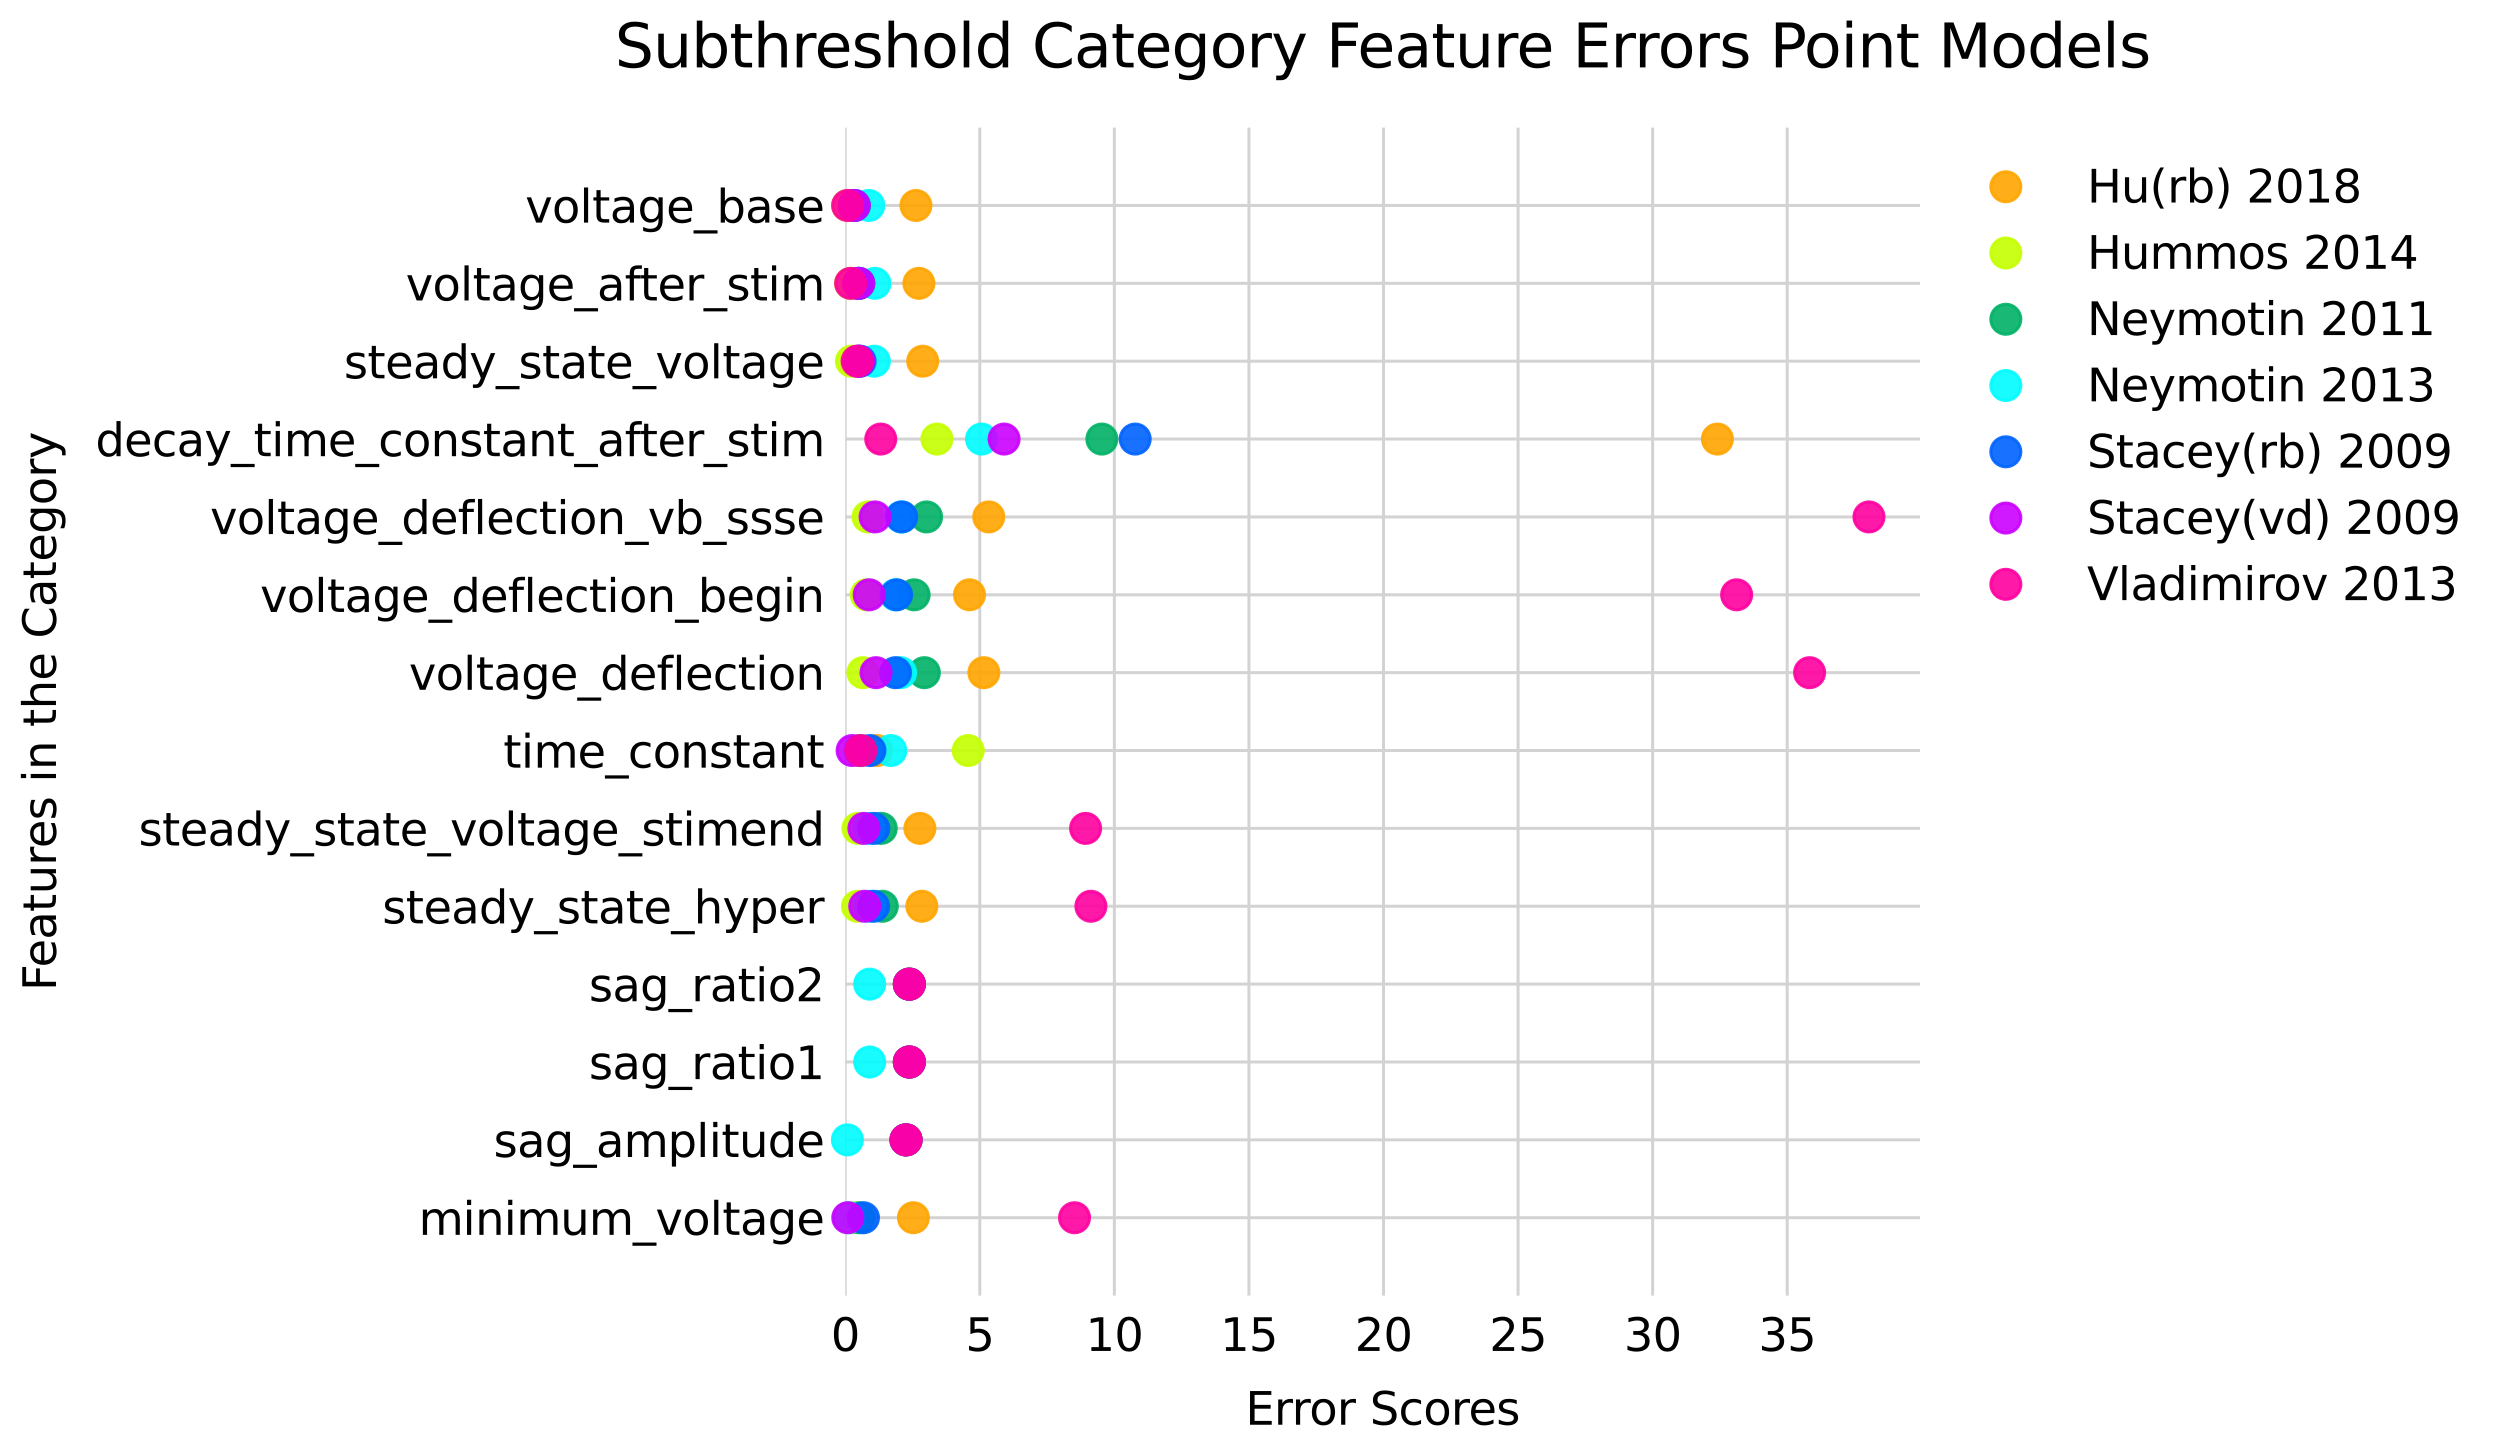 <?xml version="1.0" encoding="utf-8" standalone="no"?>
<!DOCTYPE svg PUBLIC "-//W3C//DTD SVG 1.1//EN"
  "http://www.w3.org/Graphics/SVG/1.1/DTD/svg11.dtd">
<svg xmlns:xlink="http://www.w3.org/1999/xlink" width="830.659pt" height="483.711pt" viewBox="0 0 830.659 483.711" xmlns="http://www.w3.org/2000/svg" version="1.1">
 <defs>
  <style type="text/css">*{stroke-linejoin: round; stroke-linecap: butt}</style>
 </defs>
 <g id="figure_1">
  <g id="patch_1">
   <path d="M 0 483.711 
L 830.659 483.711 
L 830.659 0 
L 0 0 
z
" style="fill: #ffffff"/>
  </g>
  <g id="axes_1">
   <g id="patch_2">
    <path d="M 280.841 430.477 
L 637.961 430.477 
L 637.961 42.397 
L 280.841 42.397 
z
" style="fill: #ffffff"/>
   </g>
   <g id="matplotlib.axis_1">
    <g id="xtick_1">
     <g id="line2d_1">
      <path d="M 280.841 430.477 
L 280.841 42.397 
" clip-path="url(#p82e0fcd81e)" style="fill: none; stroke: #d3d3d3; stroke-linecap: square"/>
     </g>
     <g id="text_1">
      <!-- 0 -->
      <g transform="translate(276.069 448.875) scale(0.15 -0.15)">
       <defs>
        <path id="DejaVuSans-30" d="M 2034 4250 
Q 1547 4250 1301 3770 
Q 1056 3291 1056 2328 
Q 1056 1369 1301 889 
Q 1547 409 2034 409 
Q 2525 409 2770 889 
Q 3016 1369 3016 2328 
Q 3016 3291 2770 3770 
Q 2525 4250 2034 4250 
z
M 2034 4750 
Q 2819 4750 3233 4129 
Q 3647 3509 3647 2328 
Q 3647 1150 3233 529 
Q 2819 -91 2034 -91 
Q 1250 -91 836 529 
Q 422 1150 422 2328 
Q 422 3509 836 4129 
Q 1250 4750 2034 4750 
z
" transform="scale(0.016)"/>
       </defs>
       <use xlink:href="#DejaVuSans-30"/>
      </g>
     </g>
    </g>
    <g id="xtick_2">
     <g id="line2d_2">
      <path d="M 325.552 430.477 
L 325.552 42.397 
" clip-path="url(#p82e0fcd81e)" style="fill: none; stroke: #d3d3d3; stroke-linecap: square"/>
     </g>
     <g id="text_2">
      <!-- 5 -->
      <g transform="translate(320.78 448.875) scale(0.15 -0.15)">
       <defs>
        <path id="DejaVuSans-35" d="M 691 4666 
L 3169 4666 
L 3169 4134 
L 1269 4134 
L 1269 2991 
Q 1406 3038 1543 3061 
Q 1681 3084 1819 3084 
Q 2600 3084 3056 2656 
Q 3513 2228 3513 1497 
Q 3513 744 3044 326 
Q 2575 -91 1722 -91 
Q 1428 -91 1123 -41 
Q 819 9 494 109 
L 494 744 
Q 775 591 1075 516 
Q 1375 441 1709 441 
Q 2250 441 2565 725 
Q 2881 1009 2881 1497 
Q 2881 1984 2565 2268 
Q 2250 2553 1709 2553 
Q 1456 2553 1204 2497 
Q 953 2441 691 2322 
L 691 4666 
z
" transform="scale(0.016)"/>
       </defs>
       <use xlink:href="#DejaVuSans-35"/>
      </g>
     </g>
    </g>
    <g id="xtick_3">
     <g id="line2d_3">
      <path d="M 370.264 430.477 
L 370.264 42.397 
" clip-path="url(#p82e0fcd81e)" style="fill: none; stroke: #d3d3d3; stroke-linecap: square"/>
     </g>
     <g id="text_3">
      <!-- 10 -->
      <g transform="translate(360.72 448.875) scale(0.15 -0.15)">
       <defs>
        <path id="DejaVuSans-31" d="M 794 531 
L 1825 531 
L 1825 4091 
L 703 3866 
L 703 4441 
L 1819 4666 
L 2450 4666 
L 2450 531 
L 3481 531 
L 3481 0 
L 794 0 
L 794 531 
z
" transform="scale(0.016)"/>
       </defs>
       <use xlink:href="#DejaVuSans-31"/>
       <use xlink:href="#DejaVuSans-30" x="63.623"/>
      </g>
     </g>
    </g>
    <g id="xtick_4">
     <g id="line2d_4">
      <path d="M 414.975 430.477 
L 414.975 42.397 
" clip-path="url(#p82e0fcd81e)" style="fill: none; stroke: #d3d3d3; stroke-linecap: square"/>
     </g>
     <g id="text_4">
      <!-- 15 -->
      <g transform="translate(405.431 448.875) scale(0.15 -0.15)">
       <use xlink:href="#DejaVuSans-31"/>
       <use xlink:href="#DejaVuSans-35" x="63.623"/>
      </g>
     </g>
    </g>
    <g id="xtick_5">
     <g id="line2d_5">
      <path d="M 459.687 430.477 
L 459.687 42.397 
" clip-path="url(#p82e0fcd81e)" style="fill: none; stroke: #d3d3d3; stroke-linecap: square"/>
     </g>
     <g id="text_5">
      <!-- 20 -->
      <g transform="translate(450.143 448.875) scale(0.15 -0.15)">
       <defs>
        <path id="DejaVuSans-32" d="M 1228 531 
L 3431 531 
L 3431 0 
L 469 0 
L 469 531 
Q 828 903 1448 1529 
Q 2069 2156 2228 2338 
Q 2531 2678 2651 2914 
Q 2772 3150 2772 3378 
Q 2772 3750 2511 3984 
Q 2250 4219 1831 4219 
Q 1534 4219 1204 4116 
Q 875 4013 500 3803 
L 500 4441 
Q 881 4594 1212 4672 
Q 1544 4750 1819 4750 
Q 2544 4750 2975 4387 
Q 3406 4025 3406 3419 
Q 3406 3131 3298 2873 
Q 3191 2616 2906 2266 
Q 2828 2175 2409 1742 
Q 1991 1309 1228 531 
z
" transform="scale(0.016)"/>
       </defs>
       <use xlink:href="#DejaVuSans-32"/>
       <use xlink:href="#DejaVuSans-30" x="63.623"/>
      </g>
     </g>
    </g>
    <g id="xtick_6">
     <g id="line2d_6">
      <path d="M 504.398 430.477 
L 504.398 42.397 
" clip-path="url(#p82e0fcd81e)" style="fill: none; stroke: #d3d3d3; stroke-linecap: square"/>
     </g>
     <g id="text_6">
      <!-- 25 -->
      <g transform="translate(494.854 448.875) scale(0.15 -0.15)">
       <use xlink:href="#DejaVuSans-32"/>
       <use xlink:href="#DejaVuSans-35" x="63.623"/>
      </g>
     </g>
    </g>
    <g id="xtick_7">
     <g id="line2d_7">
      <path d="M 549.11 430.477 
L 549.11 42.397 
" clip-path="url(#p82e0fcd81e)" style="fill: none; stroke: #d3d3d3; stroke-linecap: square"/>
     </g>
     <g id="text_7">
      <!-- 30 -->
      <g transform="translate(539.566 448.875) scale(0.15 -0.15)">
       <defs>
        <path id="DejaVuSans-33" d="M 2597 2516 
Q 3050 2419 3304 2112 
Q 3559 1806 3559 1356 
Q 3559 666 3084 287 
Q 2609 -91 1734 -91 
Q 1441 -91 1130 -33 
Q 819 25 488 141 
L 488 750 
Q 750 597 1062 519 
Q 1375 441 1716 441 
Q 2309 441 2620 675 
Q 2931 909 2931 1356 
Q 2931 1769 2642 2001 
Q 2353 2234 1838 2234 
L 1294 2234 
L 1294 2753 
L 1863 2753 
Q 2328 2753 2575 2939 
Q 2822 3125 2822 3475 
Q 2822 3834 2567 4026 
Q 2313 4219 1838 4219 
Q 1578 4219 1281 4162 
Q 984 4106 628 3988 
L 628 4550 
Q 988 4650 1302 4700 
Q 1616 4750 1894 4750 
Q 2613 4750 3031 4423 
Q 3450 4097 3450 3541 
Q 3450 3153 3228 2886 
Q 3006 2619 2597 2516 
z
" transform="scale(0.016)"/>
       </defs>
       <use xlink:href="#DejaVuSans-33"/>
       <use xlink:href="#DejaVuSans-30" x="63.623"/>
      </g>
     </g>
    </g>
    <g id="xtick_8">
     <g id="line2d_8">
      <path d="M 593.821 430.477 
L 593.821 42.397 
" clip-path="url(#p82e0fcd81e)" style="fill: none; stroke: #d3d3d3; stroke-linecap: square"/>
     </g>
     <g id="text_8">
      <!-- 35 -->
      <g transform="translate(584.278 448.875) scale(0.15 -0.15)">
       <use xlink:href="#DejaVuSans-33"/>
       <use xlink:href="#DejaVuSans-35" x="63.623"/>
      </g>
     </g>
    </g>
    <g id="text_9">
     <!-- Error Scores -->
     <g transform="translate(413.829 473.392) scale(0.15 -0.15)">
      <defs>
       <path id="DejaVuSans-45" d="M 628 4666 
L 3578 4666 
L 3578 4134 
L 1259 4134 
L 1259 2753 
L 3481 2753 
L 3481 2222 
L 1259 2222 
L 1259 531 
L 3634 531 
L 3634 0 
L 628 0 
L 628 4666 
z
" transform="scale(0.016)"/>
       <path id="DejaVuSans-72" d="M 2631 2963 
Q 2534 3019 2420 3045 
Q 2306 3072 2169 3072 
Q 1681 3072 1420 2755 
Q 1159 2438 1159 1844 
L 1159 0 
L 581 0 
L 581 3500 
L 1159 3500 
L 1159 2956 
Q 1341 3275 1631 3429 
Q 1922 3584 2338 3584 
Q 2397 3584 2469 3576 
Q 2541 3569 2628 3553 
L 2631 2963 
z
" transform="scale(0.016)"/>
       <path id="DejaVuSans-6f" d="M 1959 3097 
Q 1497 3097 1228 2736 
Q 959 2375 959 1747 
Q 959 1119 1226 758 
Q 1494 397 1959 397 
Q 2419 397 2687 759 
Q 2956 1122 2956 1747 
Q 2956 2369 2687 2733 
Q 2419 3097 1959 3097 
z
M 1959 3584 
Q 2709 3584 3137 3096 
Q 3566 2609 3566 1747 
Q 3566 888 3137 398 
Q 2709 -91 1959 -91 
Q 1206 -91 779 398 
Q 353 888 353 1747 
Q 353 2609 779 3096 
Q 1206 3584 1959 3584 
z
" transform="scale(0.016)"/>
       <path id="DejaVuSans-20" transform="scale(0.016)"/>
       <path id="DejaVuSans-53" d="M 3425 4513 
L 3425 3897 
Q 3066 4069 2747 4153 
Q 2428 4238 2131 4238 
Q 1616 4238 1336 4038 
Q 1056 3838 1056 3469 
Q 1056 3159 1242 3001 
Q 1428 2844 1947 2747 
L 2328 2669 
Q 3034 2534 3370 2195 
Q 3706 1856 3706 1288 
Q 3706 609 3251 259 
Q 2797 -91 1919 -91 
Q 1588 -91 1214 -16 
Q 841 59 441 206 
L 441 856 
Q 825 641 1194 531 
Q 1563 422 1919 422 
Q 2459 422 2753 634 
Q 3047 847 3047 1241 
Q 3047 1584 2836 1778 
Q 2625 1972 2144 2069 
L 1759 2144 
Q 1053 2284 737 2584 
Q 422 2884 422 3419 
Q 422 4038 858 4394 
Q 1294 4750 2059 4750 
Q 2388 4750 2728 4690 
Q 3069 4631 3425 4513 
z
" transform="scale(0.016)"/>
       <path id="DejaVuSans-63" d="M 3122 3366 
L 3122 2828 
Q 2878 2963 2633 3030 
Q 2388 3097 2138 3097 
Q 1578 3097 1268 2742 
Q 959 2388 959 1747 
Q 959 1106 1268 751 
Q 1578 397 2138 397 
Q 2388 397 2633 464 
Q 2878 531 3122 666 
L 3122 134 
Q 2881 22 2623 -34 
Q 2366 -91 2075 -91 
Q 1284 -91 818 406 
Q 353 903 353 1747 
Q 353 2603 823 3093 
Q 1294 3584 2113 3584 
Q 2378 3584 2631 3529 
Q 2884 3475 3122 3366 
z
" transform="scale(0.016)"/>
       <path id="DejaVuSans-65" d="M 3597 1894 
L 3597 1613 
L 953 1613 
Q 991 1019 1311 708 
Q 1631 397 2203 397 
Q 2534 397 2845 478 
Q 3156 559 3463 722 
L 3463 178 
Q 3153 47 2828 -22 
Q 2503 -91 2169 -91 
Q 1331 -91 842 396 
Q 353 884 353 1716 
Q 353 2575 817 3079 
Q 1281 3584 2069 3584 
Q 2775 3584 3186 3129 
Q 3597 2675 3597 1894 
z
M 3022 2063 
Q 3016 2534 2758 2815 
Q 2500 3097 2075 3097 
Q 1594 3097 1305 2825 
Q 1016 2553 972 2059 
L 3022 2063 
z
" transform="scale(0.016)"/>
       <path id="DejaVuSans-73" d="M 2834 3397 
L 2834 2853 
Q 2591 2978 2328 3040 
Q 2066 3103 1784 3103 
Q 1356 3103 1142 2972 
Q 928 2841 928 2578 
Q 928 2378 1081 2264 
Q 1234 2150 1697 2047 
L 1894 2003 
Q 2506 1872 2764 1633 
Q 3022 1394 3022 966 
Q 3022 478 2636 193 
Q 2250 -91 1575 -91 
Q 1294 -91 989 -36 
Q 684 19 347 128 
L 347 722 
Q 666 556 975 473 
Q 1284 391 1588 391 
Q 1994 391 2212 530 
Q 2431 669 2431 922 
Q 2431 1156 2273 1281 
Q 2116 1406 1581 1522 
L 1381 1569 
Q 847 1681 609 1914 
Q 372 2147 372 2553 
Q 372 3047 722 3315 
Q 1072 3584 1716 3584 
Q 2034 3584 2315 3537 
Q 2597 3491 2834 3397 
z
" transform="scale(0.016)"/>
      </defs>
      <use xlink:href="#DejaVuSans-45"/>
      <use xlink:href="#DejaVuSans-72" x="63.184"/>
      <use xlink:href="#DejaVuSans-72" x="102.547"/>
      <use xlink:href="#DejaVuSans-6f" x="141.41"/>
      <use xlink:href="#DejaVuSans-72" x="202.592"/>
      <use xlink:href="#DejaVuSans-20" x="243.705"/>
      <use xlink:href="#DejaVuSans-53" x="275.492"/>
      <use xlink:href="#DejaVuSans-63" x="338.969"/>
      <use xlink:href="#DejaVuSans-6f" x="393.949"/>
      <use xlink:href="#DejaVuSans-72" x="455.131"/>
      <use xlink:href="#DejaVuSans-65" x="493.994"/>
      <use xlink:href="#DejaVuSans-73" x="555.518"/>
     </g>
    </g>
   </g>
   <g id="matplotlib.axis_2">
    <g id="ytick_1">
     <g id="line2d_9">
      <path d="M 280.841 404.605 
L 637.961 404.605 
" clip-path="url(#p82e0fcd81e)" style="fill: none; stroke: #d3d3d3; stroke-linecap: square"/>
     </g>
     <g id="text_10">
      <!-- minimum_voltage -->
      <g transform="translate(139.113 410.304) scale(0.15 -0.15)">
       <defs>
        <path id="DejaVuSans-6d" d="M 3328 2828 
Q 3544 3216 3844 3400 
Q 4144 3584 4550 3584 
Q 5097 3584 5394 3201 
Q 5691 2819 5691 2113 
L 5691 0 
L 5113 0 
L 5113 2094 
Q 5113 2597 4934 2840 
Q 4756 3084 4391 3084 
Q 3944 3084 3684 2787 
Q 3425 2491 3425 1978 
L 3425 0 
L 2847 0 
L 2847 2094 
Q 2847 2600 2669 2842 
Q 2491 3084 2119 3084 
Q 1678 3084 1418 2786 
Q 1159 2488 1159 1978 
L 1159 0 
L 581 0 
L 581 3500 
L 1159 3500 
L 1159 2956 
Q 1356 3278 1631 3431 
Q 1906 3584 2284 3584 
Q 2666 3584 2933 3390 
Q 3200 3197 3328 2828 
z
" transform="scale(0.016)"/>
        <path id="DejaVuSans-69" d="M 603 3500 
L 1178 3500 
L 1178 0 
L 603 0 
L 603 3500 
z
M 603 4863 
L 1178 4863 
L 1178 4134 
L 603 4134 
L 603 4863 
z
" transform="scale(0.016)"/>
        <path id="DejaVuSans-6e" d="M 3513 2113 
L 3513 0 
L 2938 0 
L 2938 2094 
Q 2938 2591 2744 2837 
Q 2550 3084 2163 3084 
Q 1697 3084 1428 2787 
Q 1159 2491 1159 1978 
L 1159 0 
L 581 0 
L 581 3500 
L 1159 3500 
L 1159 2956 
Q 1366 3272 1645 3428 
Q 1925 3584 2291 3584 
Q 2894 3584 3203 3211 
Q 3513 2838 3513 2113 
z
" transform="scale(0.016)"/>
        <path id="DejaVuSans-75" d="M 544 1381 
L 544 3500 
L 1119 3500 
L 1119 1403 
Q 1119 906 1312 657 
Q 1506 409 1894 409 
Q 2359 409 2629 706 
Q 2900 1003 2900 1516 
L 2900 3500 
L 3475 3500 
L 3475 0 
L 2900 0 
L 2900 538 
Q 2691 219 2414 64 
Q 2138 -91 1772 -91 
Q 1169 -91 856 284 
Q 544 659 544 1381 
z
M 1991 3584 
L 1991 3584 
z
" transform="scale(0.016)"/>
        <path id="DejaVuSans-5f" d="M 3263 -1063 
L 3263 -1509 
L -63 -1509 
L -63 -1063 
L 3263 -1063 
z
" transform="scale(0.016)"/>
        <path id="DejaVuSans-76" d="M 191 3500 
L 800 3500 
L 1894 563 
L 2988 3500 
L 3597 3500 
L 2284 0 
L 1503 0 
L 191 3500 
z
" transform="scale(0.016)"/>
        <path id="DejaVuSans-6c" d="M 603 4863 
L 1178 4863 
L 1178 0 
L 603 0 
L 603 4863 
z
" transform="scale(0.016)"/>
        <path id="DejaVuSans-74" d="M 1172 4494 
L 1172 3500 
L 2356 3500 
L 2356 3053 
L 1172 3053 
L 1172 1153 
Q 1172 725 1289 603 
Q 1406 481 1766 481 
L 2356 481 
L 2356 0 
L 1766 0 
Q 1100 0 847 248 
Q 594 497 594 1153 
L 594 3053 
L 172 3053 
L 172 3500 
L 594 3500 
L 594 4494 
L 1172 4494 
z
" transform="scale(0.016)"/>
        <path id="DejaVuSans-61" d="M 2194 1759 
Q 1497 1759 1228 1600 
Q 959 1441 959 1056 
Q 959 750 1161 570 
Q 1363 391 1709 391 
Q 2188 391 2477 730 
Q 2766 1069 2766 1631 
L 2766 1759 
L 2194 1759 
z
M 3341 1997 
L 3341 0 
L 2766 0 
L 2766 531 
Q 2569 213 2275 61 
Q 1981 -91 1556 -91 
Q 1019 -91 701 211 
Q 384 513 384 1019 
Q 384 1609 779 1909 
Q 1175 2209 1959 2209 
L 2766 2209 
L 2766 2266 
Q 2766 2663 2505 2880 
Q 2244 3097 1772 3097 
Q 1472 3097 1187 3025 
Q 903 2953 641 2809 
L 641 3341 
Q 956 3463 1253 3523 
Q 1550 3584 1831 3584 
Q 2591 3584 2966 3190 
Q 3341 2797 3341 1997 
z
" transform="scale(0.016)"/>
        <path id="DejaVuSans-67" d="M 2906 1791 
Q 2906 2416 2648 2759 
Q 2391 3103 1925 3103 
Q 1463 3103 1205 2759 
Q 947 2416 947 1791 
Q 947 1169 1205 825 
Q 1463 481 1925 481 
Q 2391 481 2648 825 
Q 2906 1169 2906 1791 
z
M 3481 434 
Q 3481 -459 3084 -895 
Q 2688 -1331 1869 -1331 
Q 1566 -1331 1297 -1286 
Q 1028 -1241 775 -1147 
L 775 -588 
Q 1028 -725 1275 -790 
Q 1522 -856 1778 -856 
Q 2344 -856 2625 -561 
Q 2906 -266 2906 331 
L 2906 616 
Q 2728 306 2450 153 
Q 2172 0 1784 0 
Q 1141 0 747 490 
Q 353 981 353 1791 
Q 353 2603 747 3093 
Q 1141 3584 1784 3584 
Q 2172 3584 2450 3431 
Q 2728 3278 2906 2969 
L 2906 3500 
L 3481 3500 
L 3481 434 
z
" transform="scale(0.016)"/>
       </defs>
       <use xlink:href="#DejaVuSans-6d"/>
       <use xlink:href="#DejaVuSans-69" x="97.412"/>
       <use xlink:href="#DejaVuSans-6e" x="125.195"/>
       <use xlink:href="#DejaVuSans-69" x="188.574"/>
       <use xlink:href="#DejaVuSans-6d" x="216.357"/>
       <use xlink:href="#DejaVuSans-75" x="313.77"/>
       <use xlink:href="#DejaVuSans-6d" x="377.148"/>
       <use xlink:href="#DejaVuSans-5f" x="474.561"/>
       <use xlink:href="#DejaVuSans-76" x="524.561"/>
       <use xlink:href="#DejaVuSans-6f" x="583.74"/>
       <use xlink:href="#DejaVuSans-6c" x="644.922"/>
       <use xlink:href="#DejaVuSans-74" x="672.705"/>
       <use xlink:href="#DejaVuSans-61" x="711.914"/>
       <use xlink:href="#DejaVuSans-67" x="773.193"/>
       <use xlink:href="#DejaVuSans-65" x="836.67"/>
      </g>
     </g>
    </g>
    <g id="ytick_2">
     <g id="line2d_10">
      <path d="M 280.841 378.733 
L 637.961 378.733 
" clip-path="url(#p82e0fcd81e)" style="fill: none; stroke: #d3d3d3; stroke-linecap: square"/>
     </g>
     <g id="text_11">
      <!-- sag_amplitude -->
      <g transform="translate(164.012 384.432) scale(0.15 -0.15)">
       <defs>
        <path id="DejaVuSans-70" d="M 1159 525 
L 1159 -1331 
L 581 -1331 
L 581 3500 
L 1159 3500 
L 1159 2969 
Q 1341 3281 1617 3432 
Q 1894 3584 2278 3584 
Q 2916 3584 3314 3078 
Q 3713 2572 3713 1747 
Q 3713 922 3314 415 
Q 2916 -91 2278 -91 
Q 1894 -91 1617 61 
Q 1341 213 1159 525 
z
M 3116 1747 
Q 3116 2381 2855 2742 
Q 2594 3103 2138 3103 
Q 1681 3103 1420 2742 
Q 1159 2381 1159 1747 
Q 1159 1113 1420 752 
Q 1681 391 2138 391 
Q 2594 391 2855 752 
Q 3116 1113 3116 1747 
z
" transform="scale(0.016)"/>
        <path id="DejaVuSans-64" d="M 2906 2969 
L 2906 4863 
L 3481 4863 
L 3481 0 
L 2906 0 
L 2906 525 
Q 2725 213 2448 61 
Q 2172 -91 1784 -91 
Q 1150 -91 751 415 
Q 353 922 353 1747 
Q 353 2572 751 3078 
Q 1150 3584 1784 3584 
Q 2172 3584 2448 3432 
Q 2725 3281 2906 2969 
z
M 947 1747 
Q 947 1113 1208 752 
Q 1469 391 1925 391 
Q 2381 391 2643 752 
Q 2906 1113 2906 1747 
Q 2906 2381 2643 2742 
Q 2381 3103 1925 3103 
Q 1469 3103 1208 2742 
Q 947 2381 947 1747 
z
" transform="scale(0.016)"/>
       </defs>
       <use xlink:href="#DejaVuSans-73"/>
       <use xlink:href="#DejaVuSans-61" x="52.1"/>
       <use xlink:href="#DejaVuSans-67" x="113.379"/>
       <use xlink:href="#DejaVuSans-5f" x="176.855"/>
       <use xlink:href="#DejaVuSans-61" x="226.855"/>
       <use xlink:href="#DejaVuSans-6d" x="288.135"/>
       <use xlink:href="#DejaVuSans-70" x="385.547"/>
       <use xlink:href="#DejaVuSans-6c" x="449.023"/>
       <use xlink:href="#DejaVuSans-69" x="476.807"/>
       <use xlink:href="#DejaVuSans-74" x="504.59"/>
       <use xlink:href="#DejaVuSans-75" x="543.799"/>
       <use xlink:href="#DejaVuSans-64" x="607.178"/>
       <use xlink:href="#DejaVuSans-65" x="670.654"/>
      </g>
     </g>
    </g>
    <g id="ytick_3">
     <g id="line2d_11">
      <path d="M 280.841 352.861 
L 637.961 352.861 
" clip-path="url(#p82e0fcd81e)" style="fill: none; stroke: #d3d3d3; stroke-linecap: square"/>
     </g>
     <g id="text_12">
      <!-- sag_ratio1 -->
      <g transform="translate(195.684 358.56) scale(0.15 -0.15)">
       <use xlink:href="#DejaVuSans-73"/>
       <use xlink:href="#DejaVuSans-61" x="52.1"/>
       <use xlink:href="#DejaVuSans-67" x="113.379"/>
       <use xlink:href="#DejaVuSans-5f" x="176.855"/>
       <use xlink:href="#DejaVuSans-72" x="226.855"/>
       <use xlink:href="#DejaVuSans-61" x="267.969"/>
       <use xlink:href="#DejaVuSans-74" x="329.248"/>
       <use xlink:href="#DejaVuSans-69" x="368.457"/>
       <use xlink:href="#DejaVuSans-6f" x="396.24"/>
       <use xlink:href="#DejaVuSans-31" x="457.422"/>
      </g>
     </g>
    </g>
    <g id="ytick_4">
     <g id="line2d_12">
      <path d="M 280.841 326.989 
L 637.961 326.989 
" clip-path="url(#p82e0fcd81e)" style="fill: none; stroke: #d3d3d3; stroke-linecap: square"/>
     </g>
     <g id="text_13">
      <!-- sag_ratio2 -->
      <g transform="translate(195.684 332.688) scale(0.15 -0.15)">
       <use xlink:href="#DejaVuSans-73"/>
       <use xlink:href="#DejaVuSans-61" x="52.1"/>
       <use xlink:href="#DejaVuSans-67" x="113.379"/>
       <use xlink:href="#DejaVuSans-5f" x="176.855"/>
       <use xlink:href="#DejaVuSans-72" x="226.855"/>
       <use xlink:href="#DejaVuSans-61" x="267.969"/>
       <use xlink:href="#DejaVuSans-74" x="329.248"/>
       <use xlink:href="#DejaVuSans-69" x="368.457"/>
       <use xlink:href="#DejaVuSans-6f" x="396.24"/>
       <use xlink:href="#DejaVuSans-32" x="457.422"/>
      </g>
     </g>
    </g>
    <g id="ytick_5">
     <g id="line2d_13">
      <path d="M 280.841 301.117 
L 637.961 301.117 
" clip-path="url(#p82e0fcd81e)" style="fill: none; stroke: #d3d3d3; stroke-linecap: square"/>
     </g>
     <g id="text_14">
      <!-- steady_state_hyper -->
      <g transform="translate(127.023 306.816) scale(0.15 -0.15)">
       <defs>
        <path id="DejaVuSans-79" d="M 2059 -325 
Q 1816 -950 1584 -1140 
Q 1353 -1331 966 -1331 
L 506 -1331 
L 506 -850 
L 844 -850 
Q 1081 -850 1212 -737 
Q 1344 -625 1503 -206 
L 1606 56 
L 191 3500 
L 800 3500 
L 1894 763 
L 2988 3500 
L 3597 3500 
L 2059 -325 
z
" transform="scale(0.016)"/>
        <path id="DejaVuSans-68" d="M 3513 2113 
L 3513 0 
L 2938 0 
L 2938 2094 
Q 2938 2591 2744 2837 
Q 2550 3084 2163 3084 
Q 1697 3084 1428 2787 
Q 1159 2491 1159 1978 
L 1159 0 
L 581 0 
L 581 4863 
L 1159 4863 
L 1159 2956 
Q 1366 3272 1645 3428 
Q 1925 3584 2291 3584 
Q 2894 3584 3203 3211 
Q 3513 2838 3513 2113 
z
" transform="scale(0.016)"/>
       </defs>
       <use xlink:href="#DejaVuSans-73"/>
       <use xlink:href="#DejaVuSans-74" x="52.1"/>
       <use xlink:href="#DejaVuSans-65" x="91.309"/>
       <use xlink:href="#DejaVuSans-61" x="152.832"/>
       <use xlink:href="#DejaVuSans-64" x="214.111"/>
       <use xlink:href="#DejaVuSans-79" x="277.588"/>
       <use xlink:href="#DejaVuSans-5f" x="336.768"/>
       <use xlink:href="#DejaVuSans-73" x="386.768"/>
       <use xlink:href="#DejaVuSans-74" x="438.867"/>
       <use xlink:href="#DejaVuSans-61" x="478.076"/>
       <use xlink:href="#DejaVuSans-74" x="539.355"/>
       <use xlink:href="#DejaVuSans-65" x="578.564"/>
       <use xlink:href="#DejaVuSans-5f" x="640.088"/>
       <use xlink:href="#DejaVuSans-68" x="690.088"/>
       <use xlink:href="#DejaVuSans-79" x="753.467"/>
       <use xlink:href="#DejaVuSans-70" x="812.646"/>
       <use xlink:href="#DejaVuSans-65" x="876.123"/>
       <use xlink:href="#DejaVuSans-72" x="937.646"/>
      </g>
     </g>
    </g>
    <g id="ytick_6">
     <g id="line2d_14">
      <path d="M 280.841 275.245 
L 637.961 275.245 
" clip-path="url(#p82e0fcd81e)" style="fill: none; stroke: #d3d3d3; stroke-linecap: square"/>
     </g>
     <g id="text_15">
      <!-- steady_state_voltage_stimend -->
      <g transform="translate(46.047 280.944) scale(0.15 -0.15)">
       <use xlink:href="#DejaVuSans-73"/>
       <use xlink:href="#DejaVuSans-74" x="52.1"/>
       <use xlink:href="#DejaVuSans-65" x="91.309"/>
       <use xlink:href="#DejaVuSans-61" x="152.832"/>
       <use xlink:href="#DejaVuSans-64" x="214.111"/>
       <use xlink:href="#DejaVuSans-79" x="277.588"/>
       <use xlink:href="#DejaVuSans-5f" x="336.768"/>
       <use xlink:href="#DejaVuSans-73" x="386.768"/>
       <use xlink:href="#DejaVuSans-74" x="438.867"/>
       <use xlink:href="#DejaVuSans-61" x="478.076"/>
       <use xlink:href="#DejaVuSans-74" x="539.355"/>
       <use xlink:href="#DejaVuSans-65" x="578.564"/>
       <use xlink:href="#DejaVuSans-5f" x="640.088"/>
       <use xlink:href="#DejaVuSans-76" x="690.088"/>
       <use xlink:href="#DejaVuSans-6f" x="749.268"/>
       <use xlink:href="#DejaVuSans-6c" x="810.449"/>
       <use xlink:href="#DejaVuSans-74" x="838.232"/>
       <use xlink:href="#DejaVuSans-61" x="877.441"/>
       <use xlink:href="#DejaVuSans-67" x="938.721"/>
       <use xlink:href="#DejaVuSans-65" x="1002.197"/>
       <use xlink:href="#DejaVuSans-5f" x="1063.721"/>
       <use xlink:href="#DejaVuSans-73" x="1113.721"/>
       <use xlink:href="#DejaVuSans-74" x="1165.82"/>
       <use xlink:href="#DejaVuSans-69" x="1205.029"/>
       <use xlink:href="#DejaVuSans-6d" x="1232.812"/>
       <use xlink:href="#DejaVuSans-65" x="1330.225"/>
       <use xlink:href="#DejaVuSans-6e" x="1391.748"/>
       <use xlink:href="#DejaVuSans-64" x="1455.127"/>
      </g>
     </g>
    </g>
    <g id="ytick_7">
     <g id="line2d_15">
      <path d="M 280.841 249.373 
L 637.961 249.373 
" clip-path="url(#p82e0fcd81e)" style="fill: none; stroke: #d3d3d3; stroke-linecap: square"/>
     </g>
     <g id="text_16">
      <!-- time_constant -->
      <g transform="translate(167.247 255.072) scale(0.15 -0.15)">
       <use xlink:href="#DejaVuSans-74"/>
       <use xlink:href="#DejaVuSans-69" x="39.209"/>
       <use xlink:href="#DejaVuSans-6d" x="66.992"/>
       <use xlink:href="#DejaVuSans-65" x="164.404"/>
       <use xlink:href="#DejaVuSans-5f" x="225.928"/>
       <use xlink:href="#DejaVuSans-63" x="275.928"/>
       <use xlink:href="#DejaVuSans-6f" x="330.908"/>
       <use xlink:href="#DejaVuSans-6e" x="392.09"/>
       <use xlink:href="#DejaVuSans-73" x="455.469"/>
       <use xlink:href="#DejaVuSans-74" x="507.568"/>
       <use xlink:href="#DejaVuSans-61" x="546.777"/>
       <use xlink:href="#DejaVuSans-6e" x="608.057"/>
       <use xlink:href="#DejaVuSans-74" x="671.436"/>
      </g>
     </g>
    </g>
    <g id="ytick_8">
     <g id="line2d_16">
      <path d="M 280.841 223.501 
L 637.961 223.501 
" clip-path="url(#p82e0fcd81e)" style="fill: none; stroke: #d3d3d3; stroke-linecap: square"/>
     </g>
     <g id="text_17">
      <!-- voltage_deflection -->
      <g transform="translate(135.883 229.2) scale(0.15 -0.15)">
       <defs>
        <path id="DejaVuSans-66" d="M 2375 4863 
L 2375 4384 
L 1825 4384 
Q 1516 4384 1395 4259 
Q 1275 4134 1275 3809 
L 1275 3500 
L 2222 3500 
L 2222 3053 
L 1275 3053 
L 1275 0 
L 697 0 
L 697 3053 
L 147 3053 
L 147 3500 
L 697 3500 
L 697 3744 
Q 697 4328 969 4595 
Q 1241 4863 1831 4863 
L 2375 4863 
z
" transform="scale(0.016)"/>
       </defs>
       <use xlink:href="#DejaVuSans-76"/>
       <use xlink:href="#DejaVuSans-6f" x="59.18"/>
       <use xlink:href="#DejaVuSans-6c" x="120.361"/>
       <use xlink:href="#DejaVuSans-74" x="148.145"/>
       <use xlink:href="#DejaVuSans-61" x="187.354"/>
       <use xlink:href="#DejaVuSans-67" x="248.633"/>
       <use xlink:href="#DejaVuSans-65" x="312.109"/>
       <use xlink:href="#DejaVuSans-5f" x="373.633"/>
       <use xlink:href="#DejaVuSans-64" x="423.633"/>
       <use xlink:href="#DejaVuSans-65" x="487.109"/>
       <use xlink:href="#DejaVuSans-66" x="548.633"/>
       <use xlink:href="#DejaVuSans-6c" x="583.838"/>
       <use xlink:href="#DejaVuSans-65" x="611.621"/>
       <use xlink:href="#DejaVuSans-63" x="673.145"/>
       <use xlink:href="#DejaVuSans-74" x="728.125"/>
       <use xlink:href="#DejaVuSans-69" x="767.334"/>
       <use xlink:href="#DejaVuSans-6f" x="795.117"/>
       <use xlink:href="#DejaVuSans-6e" x="856.299"/>
      </g>
     </g>
    </g>
    <g id="ytick_9">
     <g id="line2d_17">
      <path d="M 280.841 197.629 
L 637.961 197.629 
" clip-path="url(#p82e0fcd81e)" style="fill: none; stroke: #d3d3d3; stroke-linecap: square"/>
     </g>
     <g id="text_18">
      <!-- voltage_deflection_begin -->
      <g transform="translate(86.434 203.328) scale(0.15 -0.15)">
       <defs>
        <path id="DejaVuSans-62" d="M 3116 1747 
Q 3116 2381 2855 2742 
Q 2594 3103 2138 3103 
Q 1681 3103 1420 2742 
Q 1159 2381 1159 1747 
Q 1159 1113 1420 752 
Q 1681 391 2138 391 
Q 2594 391 2855 752 
Q 3116 1113 3116 1747 
z
M 1159 2969 
Q 1341 3281 1617 3432 
Q 1894 3584 2278 3584 
Q 2916 3584 3314 3078 
Q 3713 2572 3713 1747 
Q 3713 922 3314 415 
Q 2916 -91 2278 -91 
Q 1894 -91 1617 61 
Q 1341 213 1159 525 
L 1159 0 
L 581 0 
L 581 4863 
L 1159 4863 
L 1159 2969 
z
" transform="scale(0.016)"/>
       </defs>
       <use xlink:href="#DejaVuSans-76"/>
       <use xlink:href="#DejaVuSans-6f" x="59.18"/>
       <use xlink:href="#DejaVuSans-6c" x="120.361"/>
       <use xlink:href="#DejaVuSans-74" x="148.145"/>
       <use xlink:href="#DejaVuSans-61" x="187.354"/>
       <use xlink:href="#DejaVuSans-67" x="248.633"/>
       <use xlink:href="#DejaVuSans-65" x="312.109"/>
       <use xlink:href="#DejaVuSans-5f" x="373.633"/>
       <use xlink:href="#DejaVuSans-64" x="423.633"/>
       <use xlink:href="#DejaVuSans-65" x="487.109"/>
       <use xlink:href="#DejaVuSans-66" x="548.633"/>
       <use xlink:href="#DejaVuSans-6c" x="583.838"/>
       <use xlink:href="#DejaVuSans-65" x="611.621"/>
       <use xlink:href="#DejaVuSans-63" x="673.145"/>
       <use xlink:href="#DejaVuSans-74" x="728.125"/>
       <use xlink:href="#DejaVuSans-69" x="767.334"/>
       <use xlink:href="#DejaVuSans-6f" x="795.117"/>
       <use xlink:href="#DejaVuSans-6e" x="856.299"/>
       <use xlink:href="#DejaVuSans-5f" x="919.678"/>
       <use xlink:href="#DejaVuSans-62" x="969.678"/>
       <use xlink:href="#DejaVuSans-65" x="1033.154"/>
       <use xlink:href="#DejaVuSans-67" x="1094.678"/>
       <use xlink:href="#DejaVuSans-69" x="1158.154"/>
       <use xlink:href="#DejaVuSans-6e" x="1185.938"/>
      </g>
     </g>
    </g>
    <g id="ytick_10">
     <g id="line2d_18">
      <path d="M 280.841 171.757 
L 637.961 171.757 
" clip-path="url(#p82e0fcd81e)" style="fill: none; stroke: #d3d3d3; stroke-linecap: square"/>
     </g>
     <g id="text_19">
      <!-- voltage_deflection_vb_ssse -->
      <g transform="translate(69.81 177.456) scale(0.15 -0.15)">
       <use xlink:href="#DejaVuSans-76"/>
       <use xlink:href="#DejaVuSans-6f" x="59.18"/>
       <use xlink:href="#DejaVuSans-6c" x="120.361"/>
       <use xlink:href="#DejaVuSans-74" x="148.145"/>
       <use xlink:href="#DejaVuSans-61" x="187.354"/>
       <use xlink:href="#DejaVuSans-67" x="248.633"/>
       <use xlink:href="#DejaVuSans-65" x="312.109"/>
       <use xlink:href="#DejaVuSans-5f" x="373.633"/>
       <use xlink:href="#DejaVuSans-64" x="423.633"/>
       <use xlink:href="#DejaVuSans-65" x="487.109"/>
       <use xlink:href="#DejaVuSans-66" x="548.633"/>
       <use xlink:href="#DejaVuSans-6c" x="583.838"/>
       <use xlink:href="#DejaVuSans-65" x="611.621"/>
       <use xlink:href="#DejaVuSans-63" x="673.145"/>
       <use xlink:href="#DejaVuSans-74" x="728.125"/>
       <use xlink:href="#DejaVuSans-69" x="767.334"/>
       <use xlink:href="#DejaVuSans-6f" x="795.117"/>
       <use xlink:href="#DejaVuSans-6e" x="856.299"/>
       <use xlink:href="#DejaVuSans-5f" x="919.678"/>
       <use xlink:href="#DejaVuSans-76" x="969.678"/>
       <use xlink:href="#DejaVuSans-62" x="1028.857"/>
       <use xlink:href="#DejaVuSans-5f" x="1092.334"/>
       <use xlink:href="#DejaVuSans-73" x="1142.334"/>
       <use xlink:href="#DejaVuSans-73" x="1194.434"/>
       <use xlink:href="#DejaVuSans-73" x="1246.533"/>
       <use xlink:href="#DejaVuSans-65" x="1298.633"/>
      </g>
     </g>
    </g>
    <g id="ytick_11">
     <g id="line2d_19">
      <path d="M 280.841 145.885 
L 637.961 145.885 
" clip-path="url(#p82e0fcd81e)" style="fill: none; stroke: #d3d3d3; stroke-linecap: square"/>
     </g>
     <g id="text_20">
      <!-- decay_time_constant_after_stim -->
      <g transform="translate(31.717 151.584) scale(0.15 -0.15)">
       <use xlink:href="#DejaVuSans-64"/>
       <use xlink:href="#DejaVuSans-65" x="63.477"/>
       <use xlink:href="#DejaVuSans-63" x="125"/>
       <use xlink:href="#DejaVuSans-61" x="179.98"/>
       <use xlink:href="#DejaVuSans-79" x="241.26"/>
       <use xlink:href="#DejaVuSans-5f" x="300.439"/>
       <use xlink:href="#DejaVuSans-74" x="350.439"/>
       <use xlink:href="#DejaVuSans-69" x="389.648"/>
       <use xlink:href="#DejaVuSans-6d" x="417.432"/>
       <use xlink:href="#DejaVuSans-65" x="514.844"/>
       <use xlink:href="#DejaVuSans-5f" x="576.367"/>
       <use xlink:href="#DejaVuSans-63" x="626.367"/>
       <use xlink:href="#DejaVuSans-6f" x="681.348"/>
       <use xlink:href="#DejaVuSans-6e" x="742.529"/>
       <use xlink:href="#DejaVuSans-73" x="805.908"/>
       <use xlink:href="#DejaVuSans-74" x="858.008"/>
       <use xlink:href="#DejaVuSans-61" x="897.217"/>
       <use xlink:href="#DejaVuSans-6e" x="958.496"/>
       <use xlink:href="#DejaVuSans-74" x="1021.875"/>
       <use xlink:href="#DejaVuSans-5f" x="1061.084"/>
       <use xlink:href="#DejaVuSans-61" x="1111.084"/>
       <use xlink:href="#DejaVuSans-66" x="1172.363"/>
       <use xlink:href="#DejaVuSans-74" x="1205.818"/>
       <use xlink:href="#DejaVuSans-65" x="1245.027"/>
       <use xlink:href="#DejaVuSans-72" x="1306.551"/>
       <use xlink:href="#DejaVuSans-5f" x="1347.664"/>
       <use xlink:href="#DejaVuSans-73" x="1397.664"/>
       <use xlink:href="#DejaVuSans-74" x="1449.764"/>
       <use xlink:href="#DejaVuSans-69" x="1488.973"/>
       <use xlink:href="#DejaVuSans-6d" x="1516.756"/>
      </g>
     </g>
    </g>
    <g id="ytick_12">
     <g id="line2d_20">
      <path d="M 280.841 120.013 
L 637.961 120.013 
" clip-path="url(#p82e0fcd81e)" style="fill: none; stroke: #d3d3d3; stroke-linecap: square"/>
     </g>
     <g id="text_21">
      <!-- steady_state_voltage -->
      <g transform="translate(114.278 125.712) scale(0.15 -0.15)">
       <use xlink:href="#DejaVuSans-73"/>
       <use xlink:href="#DejaVuSans-74" x="52.1"/>
       <use xlink:href="#DejaVuSans-65" x="91.309"/>
       <use xlink:href="#DejaVuSans-61" x="152.832"/>
       <use xlink:href="#DejaVuSans-64" x="214.111"/>
       <use xlink:href="#DejaVuSans-79" x="277.588"/>
       <use xlink:href="#DejaVuSans-5f" x="336.768"/>
       <use xlink:href="#DejaVuSans-73" x="386.768"/>
       <use xlink:href="#DejaVuSans-74" x="438.867"/>
       <use xlink:href="#DejaVuSans-61" x="478.076"/>
       <use xlink:href="#DejaVuSans-74" x="539.355"/>
       <use xlink:href="#DejaVuSans-65" x="578.564"/>
       <use xlink:href="#DejaVuSans-5f" x="640.088"/>
       <use xlink:href="#DejaVuSans-76" x="690.088"/>
       <use xlink:href="#DejaVuSans-6f" x="749.268"/>
       <use xlink:href="#DejaVuSans-6c" x="810.449"/>
       <use xlink:href="#DejaVuSans-74" x="838.232"/>
       <use xlink:href="#DejaVuSans-61" x="877.441"/>
       <use xlink:href="#DejaVuSans-67" x="938.721"/>
       <use xlink:href="#DejaVuSans-65" x="1002.197"/>
      </g>
     </g>
    </g>
    <g id="ytick_13">
     <g id="line2d_21">
      <path d="M 280.841 94.141 
L 637.961 94.141 
" clip-path="url(#p82e0fcd81e)" style="fill: none; stroke: #d3d3d3; stroke-linecap: square"/>
     </g>
     <g id="text_22">
      <!-- voltage_after_stim -->
      <g transform="translate(134.833 99.84) scale(0.15 -0.15)">
       <use xlink:href="#DejaVuSans-76"/>
       <use xlink:href="#DejaVuSans-6f" x="59.18"/>
       <use xlink:href="#DejaVuSans-6c" x="120.361"/>
       <use xlink:href="#DejaVuSans-74" x="148.145"/>
       <use xlink:href="#DejaVuSans-61" x="187.354"/>
       <use xlink:href="#DejaVuSans-67" x="248.633"/>
       <use xlink:href="#DejaVuSans-65" x="312.109"/>
       <use xlink:href="#DejaVuSans-5f" x="373.633"/>
       <use xlink:href="#DejaVuSans-61" x="423.633"/>
       <use xlink:href="#DejaVuSans-66" x="484.912"/>
       <use xlink:href="#DejaVuSans-74" x="518.367"/>
       <use xlink:href="#DejaVuSans-65" x="557.576"/>
       <use xlink:href="#DejaVuSans-72" x="619.1"/>
       <use xlink:href="#DejaVuSans-5f" x="660.213"/>
       <use xlink:href="#DejaVuSans-73" x="710.213"/>
       <use xlink:href="#DejaVuSans-74" x="762.312"/>
       <use xlink:href="#DejaVuSans-69" x="801.521"/>
       <use xlink:href="#DejaVuSans-6d" x="829.305"/>
      </g>
     </g>
    </g>
    <g id="ytick_14">
     <g id="line2d_22">
      <path d="M 280.841 68.269 
L 637.961 68.269 
" clip-path="url(#p82e0fcd81e)" style="fill: none; stroke: #d3d3d3; stroke-linecap: square"/>
     </g>
     <g id="text_23">
      <!-- voltage_base -->
      <g transform="translate(174.534 73.968) scale(0.15 -0.15)">
       <use xlink:href="#DejaVuSans-76"/>
       <use xlink:href="#DejaVuSans-6f" x="59.18"/>
       <use xlink:href="#DejaVuSans-6c" x="120.361"/>
       <use xlink:href="#DejaVuSans-74" x="148.145"/>
       <use xlink:href="#DejaVuSans-61" x="187.354"/>
       <use xlink:href="#DejaVuSans-67" x="248.633"/>
       <use xlink:href="#DejaVuSans-65" x="312.109"/>
       <use xlink:href="#DejaVuSans-5f" x="373.633"/>
       <use xlink:href="#DejaVuSans-62" x="423.633"/>
       <use xlink:href="#DejaVuSans-61" x="487.109"/>
       <use xlink:href="#DejaVuSans-73" x="548.389"/>
       <use xlink:href="#DejaVuSans-65" x="600.488"/>
      </g>
     </g>
    </g>
    <g id="text_24">
     <!-- Features in the Category -->
     <g transform="translate(18.598 329.235) rotate(-90) scale(0.15 -0.15)">
      <defs>
       <path id="DejaVuSans-46" d="M 628 4666 
L 3309 4666 
L 3309 4134 
L 1259 4134 
L 1259 2759 
L 3109 2759 
L 3109 2228 
L 1259 2228 
L 1259 0 
L 628 0 
L 628 4666 
z
" transform="scale(0.016)"/>
       <path id="DejaVuSans-43" d="M 4122 4306 
L 4122 3641 
Q 3803 3938 3442 4084 
Q 3081 4231 2675 4231 
Q 1875 4231 1450 3742 
Q 1025 3253 1025 2328 
Q 1025 1406 1450 917 
Q 1875 428 2675 428 
Q 3081 428 3442 575 
Q 3803 722 4122 1019 
L 4122 359 
Q 3791 134 3420 21 
Q 3050 -91 2638 -91 
Q 1578 -91 968 557 
Q 359 1206 359 2328 
Q 359 3453 968 4101 
Q 1578 4750 2638 4750 
Q 3056 4750 3426 4639 
Q 3797 4528 4122 4306 
z
" transform="scale(0.016)"/>
      </defs>
      <use xlink:href="#DejaVuSans-46"/>
      <use xlink:href="#DejaVuSans-65" x="52.02"/>
      <use xlink:href="#DejaVuSans-61" x="113.543"/>
      <use xlink:href="#DejaVuSans-74" x="174.822"/>
      <use xlink:href="#DejaVuSans-75" x="214.031"/>
      <use xlink:href="#DejaVuSans-72" x="277.41"/>
      <use xlink:href="#DejaVuSans-65" x="316.273"/>
      <use xlink:href="#DejaVuSans-73" x="377.797"/>
      <use xlink:href="#DejaVuSans-20" x="429.896"/>
      <use xlink:href="#DejaVuSans-69" x="461.684"/>
      <use xlink:href="#DejaVuSans-6e" x="489.467"/>
      <use xlink:href="#DejaVuSans-20" x="552.846"/>
      <use xlink:href="#DejaVuSans-74" x="584.633"/>
      <use xlink:href="#DejaVuSans-68" x="623.842"/>
      <use xlink:href="#DejaVuSans-65" x="687.221"/>
      <use xlink:href="#DejaVuSans-20" x="748.744"/>
      <use xlink:href="#DejaVuSans-43" x="780.531"/>
      <use xlink:href="#DejaVuSans-61" x="850.355"/>
      <use xlink:href="#DejaVuSans-74" x="911.635"/>
      <use xlink:href="#DejaVuSans-65" x="950.844"/>
      <use xlink:href="#DejaVuSans-67" x="1012.367"/>
      <use xlink:href="#DejaVuSans-6f" x="1075.844"/>
      <use xlink:href="#DejaVuSans-72" x="1137.025"/>
      <use xlink:href="#DejaVuSans-79" x="1178.139"/>
     </g>
    </g>
   </g>
   <g id="line2d_23">
    <defs>
     <path id="mabef083175" d="M 0 5 
C 1.326 5 2.598 4.473 3.536 3.536 
C 4.473 2.598 5 1.326 5 0 
C 5 -1.326 4.473 -2.598 3.536 -3.536 
C 2.598 -4.473 1.326 -5 0 -5 
C -1.326 -5 -2.598 -4.473 -3.536 -3.536 
C -4.473 -2.598 -5 -1.326 -5 0 
C -5 1.326 -4.473 2.598 -3.536 3.536 
C -2.598 4.473 -1.326 5 0 5 
z
" style="stroke: #ffa500; stroke-opacity: 0.9"/>
    </defs>
    <g>
     <use xlink:href="#mabef083175" x="303.483" y="404.605" style="fill: #ffa500; fill-opacity: 0.9; stroke: #ffa500; stroke-opacity: 0.9"/>
     <use xlink:href="#mabef083175" x="301.039" y="378.733" style="fill: #ffa500; fill-opacity: 0.9; stroke: #ffa500; stroke-opacity: 0.9"/>
     <use xlink:href="#mabef083175" x="302.14" y="352.861" style="fill: #ffa500; fill-opacity: 0.9; stroke: #ffa500; stroke-opacity: 0.9"/>
     <use xlink:href="#mabef083175" x="302.14" y="326.989" style="fill: #ffa500; fill-opacity: 0.9; stroke: #ffa500; stroke-opacity: 0.9"/>
     <use xlink:href="#mabef083175" x="306.292" y="301.117" style="fill: #ffa500; fill-opacity: 0.9; stroke: #ffa500; stroke-opacity: 0.9"/>
     <use xlink:href="#mabef083175" x="305.644" y="275.245" style="fill: #ffa500; fill-opacity: 0.9; stroke: #ffa500; stroke-opacity: 0.9"/>
     <use xlink:href="#mabef083175" x="291.347" y="249.373" style="fill: #ffa500; fill-opacity: 0.9; stroke: #ffa500; stroke-opacity: 0.9"/>
     <use xlink:href="#mabef083175" x="326.903" y="223.501" style="fill: #ffa500; fill-opacity: 0.9; stroke: #ffa500; stroke-opacity: 0.9"/>
     <use xlink:href="#mabef083175" x="322.134" y="197.629" style="fill: #ffa500; fill-opacity: 0.9; stroke: #ffa500; stroke-opacity: 0.9"/>
     <use xlink:href="#mabef083175" x="328.526" y="171.757" style="fill: #ffa500; fill-opacity: 0.9; stroke: #ffa500; stroke-opacity: 0.9"/>
     <use xlink:href="#mabef083175" x="570.626" y="145.885" style="fill: #ffa500; fill-opacity: 0.9; stroke: #ffa500; stroke-opacity: 0.9"/>
     <use xlink:href="#mabef083175" x="306.582" y="120.013" style="fill: #ffa500; fill-opacity: 0.9; stroke: #ffa500; stroke-opacity: 0.9"/>
     <use xlink:href="#mabef083175" x="305.319" y="94.141" style="fill: #ffa500; fill-opacity: 0.9; stroke: #ffa500; stroke-opacity: 0.9"/>
     <use xlink:href="#mabef083175" x="304.339" y="68.269" style="fill: #ffa500; fill-opacity: 0.9; stroke: #ffa500; stroke-opacity: 0.9"/>
    </g>
   </g>
   <g id="line2d_24">
    <defs>
     <path id="mebcf2222c5" d="M 0 5 
C 1.326 5 2.598 4.473 3.536 3.536 
C 4.473 2.598 5 1.326 5 0 
C 5 -1.326 4.473 -2.598 3.536 -3.536 
C 2.598 -4.473 1.326 -5 0 -5 
C -1.326 -5 -2.598 -4.473 -3.536 -3.536 
C -4.473 -2.598 -5 -1.326 -5 0 
C -5 1.326 -4.473 2.598 -3.536 3.536 
C -2.598 4.473 -1.326 5 0 5 
z
" style="stroke: #c5ff00; stroke-opacity: 0.9"/>
    </defs>
    <g>
     <use xlink:href="#mebcf2222c5" x="283.251" y="404.605" style="fill: #c5ff00; fill-opacity: 0.9; stroke: #c5ff00; stroke-opacity: 0.9"/>
     <use xlink:href="#mebcf2222c5" x="301.039" y="378.733" style="fill: #c5ff00; fill-opacity: 0.9; stroke: #c5ff00; stroke-opacity: 0.9"/>
     <use xlink:href="#mebcf2222c5" x="302.14" y="352.861" style="fill: #c5ff00; fill-opacity: 0.9; stroke: #c5ff00; stroke-opacity: 0.9"/>
     <use xlink:href="#mebcf2222c5" x="302.14" y="326.989" style="fill: #c5ff00; fill-opacity: 0.9; stroke: #c5ff00; stroke-opacity: 0.9"/>
     <use xlink:href="#mebcf2222c5" x="284.898" y="301.117" style="fill: #c5ff00; fill-opacity: 0.9; stroke: #c5ff00; stroke-opacity: 0.9"/>
     <use xlink:href="#mebcf2222c5" x="285.043" y="275.245" style="fill: #c5ff00; fill-opacity: 0.9; stroke: #c5ff00; stroke-opacity: 0.9"/>
     <use xlink:href="#mebcf2222c5" x="321.708" y="249.373" style="fill: #c5ff00; fill-opacity: 0.9; stroke: #c5ff00; stroke-opacity: 0.9"/>
     <use xlink:href="#mebcf2222c5" x="286.713" y="223.501" style="fill: #c5ff00; fill-opacity: 0.9; stroke: #c5ff00; stroke-opacity: 0.9"/>
     <use xlink:href="#mebcf2222c5" x="287.818" y="197.629" style="fill: #c5ff00; fill-opacity: 0.9; stroke: #c5ff00; stroke-opacity: 0.9"/>
     <use xlink:href="#mebcf2222c5" x="288.408" y="171.757" style="fill: #c5ff00; fill-opacity: 0.9; stroke: #c5ff00; stroke-opacity: 0.9"/>
     <use xlink:href="#mebcf2222c5" x="311.31" y="145.885" style="fill: #c5ff00; fill-opacity: 0.9; stroke: #c5ff00; stroke-opacity: 0.9"/>
     <use xlink:href="#mebcf2222c5" x="282.889" y="120.013" style="fill: #c5ff00; fill-opacity: 0.9; stroke: #c5ff00; stroke-opacity: 0.9"/>
     <use xlink:href="#mebcf2222c5" x="282.604" y="94.141" style="fill: #c5ff00; fill-opacity: 0.9; stroke: #c5ff00; stroke-opacity: 0.9"/>
     <use xlink:href="#mebcf2222c5" x="281.623" y="68.269" style="fill: #c5ff00; fill-opacity: 0.9; stroke: #c5ff00; stroke-opacity: 0.9"/>
    </g>
   </g>
   <g id="line2d_25">
    <defs>
     <path id="mfd296cf141" d="M 0 5 
C 1.326 5 2.598 4.473 3.536 3.536 
C 4.473 2.598 5 1.326 5 0 
C 5 -1.326 4.473 -2.598 3.536 -3.536 
C 2.598 -4.473 1.326 -5 0 -5 
C -1.326 -5 -2.598 -4.473 -3.536 -3.536 
C -4.473 -2.598 -5 -1.326 -5 0 
C -5 1.326 -4.473 2.598 -3.536 3.536 
C -2.598 4.473 -1.326 5 0 5 
z
" style="stroke: #00b266; stroke-opacity: 0.9"/>
    </defs>
    <g>
     <use xlink:href="#mfd296cf141" x="285.486" y="404.605" style="fill: #00b266; fill-opacity: 0.9; stroke: #00b266; stroke-opacity: 0.9"/>
     <use xlink:href="#mfd296cf141" x="301.039" y="378.733" style="fill: #00b266; fill-opacity: 0.9; stroke: #00b266; stroke-opacity: 0.9"/>
     <use xlink:href="#mfd296cf141" x="302.14" y="352.861" style="fill: #00b266; fill-opacity: 0.9; stroke: #00b266; stroke-opacity: 0.9"/>
     <use xlink:href="#mfd296cf141" x="302.14" y="326.989" style="fill: #00b266; fill-opacity: 0.9; stroke: #00b266; stroke-opacity: 0.9"/>
     <use xlink:href="#mfd296cf141" x="293.156" y="301.117" style="fill: #00b266; fill-opacity: 0.9; stroke: #00b266; stroke-opacity: 0.9"/>
     <use xlink:href="#mfd296cf141" x="292.802" y="275.245" style="fill: #00b266; fill-opacity: 0.9; stroke: #00b266; stroke-opacity: 0.9"/>
     <use xlink:href="#mfd296cf141" x="285.809" y="249.373" style="fill: #00b266; fill-opacity: 0.9; stroke: #00b266; stroke-opacity: 0.9"/>
     <use xlink:href="#mfd296cf141" x="307.129" y="223.501" style="fill: #00b266; fill-opacity: 0.9; stroke: #00b266; stroke-opacity: 0.9"/>
     <use xlink:href="#mfd296cf141" x="303.732" y="197.629" style="fill: #00b266; fill-opacity: 0.9; stroke: #00b266; stroke-opacity: 0.9"/>
     <use xlink:href="#mfd296cf141" x="307.863" y="171.757" style="fill: #00b266; fill-opacity: 0.9; stroke: #00b266; stroke-opacity: 0.9"/>
     <use xlink:href="#mfd296cf141" x="366.106" y="145.885" style="fill: #00b266; fill-opacity: 0.9; stroke: #00b266; stroke-opacity: 0.9"/>
     <use xlink:href="#mfd296cf141" x="285.365" y="120.013" style="fill: #00b266; fill-opacity: 0.9; stroke: #00b266; stroke-opacity: 0.9"/>
     <use xlink:href="#mfd296cf141" x="285.338" y="94.141" style="fill: #00b266; fill-opacity: 0.9; stroke: #00b266; stroke-opacity: 0.9"/>
     <use xlink:href="#mfd296cf141" x="283.846" y="68.269" style="fill: #00b266; fill-opacity: 0.9; stroke: #00b266; stroke-opacity: 0.9"/>
    </g>
   </g>
   <g id="line2d_26">
    <defs>
     <path id="m3e6e8c44dd" d="M 0 5 
C 1.326 5 2.598 4.473 3.536 3.536 
C 4.473 2.598 5 1.326 5 0 
C 5 -1.326 4.473 -2.598 3.536 -3.536 
C 2.598 -4.473 1.326 -5 0 -5 
C -1.326 -5 -2.598 -4.473 -3.536 -3.536 
C -4.473 -2.598 -5 -1.326 -5 0 
C -5 1.326 -4.473 2.598 -3.536 3.536 
C -2.598 4.473 -1.326 5 0 5 
z
" style="stroke: #00fcff; stroke-opacity: 0.9"/>
    </defs>
    <g>
     <use xlink:href="#m3e6e8c44dd" x="282.051" y="404.605" style="fill: #00fcff; fill-opacity: 0.9; stroke: #00fcff; stroke-opacity: 0.9"/>
     <use xlink:href="#m3e6e8c44dd" x="281.563" y="378.733" style="fill: #00fcff; fill-opacity: 0.9; stroke: #00fcff; stroke-opacity: 0.9"/>
     <use xlink:href="#m3e6e8c44dd" x="288.96" y="352.861" style="fill: #00fcff; fill-opacity: 0.9; stroke: #00fcff; stroke-opacity: 0.9"/>
     <use xlink:href="#m3e6e8c44dd" x="288.96" y="326.989" style="fill: #00fcff; fill-opacity: 0.9; stroke: #00fcff; stroke-opacity: 0.9"/>
     <use xlink:href="#m3e6e8c44dd" x="288.915" y="301.117" style="fill: #00fcff; fill-opacity: 0.9; stroke: #00fcff; stroke-opacity: 0.9"/>
     <use xlink:href="#m3e6e8c44dd" x="288.636" y="275.245" style="fill: #00fcff; fill-opacity: 0.9; stroke: #00fcff; stroke-opacity: 0.9"/>
     <use xlink:href="#m3e6e8c44dd" x="295.987" y="249.373" style="fill: #00fcff; fill-opacity: 0.9; stroke: #00fcff; stroke-opacity: 0.9"/>
     <use xlink:href="#m3e6e8c44dd" x="299.249" y="223.501" style="fill: #00fcff; fill-opacity: 0.9; stroke: #00fcff; stroke-opacity: 0.9"/>
     <use xlink:href="#m3e6e8c44dd" x="297.544" y="197.629" style="fill: #00fcff; fill-opacity: 0.9; stroke: #00fcff; stroke-opacity: 0.9"/>
     <use xlink:href="#m3e6e8c44dd" x="299.475" y="171.757" style="fill: #00fcff; fill-opacity: 0.9; stroke: #00fcff; stroke-opacity: 0.9"/>
     <use xlink:href="#m3e6e8c44dd" x="326.117" y="145.885" style="fill: #00fcff; fill-opacity: 0.9; stroke: #00fcff; stroke-opacity: 0.9"/>
     <use xlink:href="#m3e6e8c44dd" x="290.507" y="120.013" style="fill: #00fcff; fill-opacity: 0.9; stroke: #00fcff; stroke-opacity: 0.9"/>
     <use xlink:href="#m3e6e8c44dd" x="290.693" y="94.141" style="fill: #00fcff; fill-opacity: 0.9; stroke: #00fcff; stroke-opacity: 0.9"/>
     <use xlink:href="#m3e6e8c44dd" x="288.688" y="68.269" style="fill: #00fcff; fill-opacity: 0.9; stroke: #00fcff; stroke-opacity: 0.9"/>
    </g>
   </g>
   <g id="line2d_27">
    <defs>
     <path id="m2dc2fd6867" d="M 0 5 
C 1.326 5 2.598 4.473 3.536 3.536 
C 4.473 2.598 5 1.326 5 0 
C 5 -1.326 4.473 -2.598 3.536 -3.536 
C 2.598 -4.473 1.326 -5 0 -5 
C -1.326 -5 -2.598 -4.473 -3.536 -3.536 
C -4.473 -2.598 -5 -1.326 -5 0 
C -5 1.326 -4.473 2.598 -3.536 3.536 
C -2.598 4.473 -1.326 5 0 5 
z
" style="stroke: #0063ff; stroke-opacity: 0.9"/>
    </defs>
    <g>
     <use xlink:href="#m2dc2fd6867" x="286.899" y="404.605" style="fill: #0063ff; fill-opacity: 0.9; stroke: #0063ff; stroke-opacity: 0.9"/>
     <use xlink:href="#m2dc2fd6867" x="301.039" y="378.733" style="fill: #0063ff; fill-opacity: 0.9; stroke: #0063ff; stroke-opacity: 0.9"/>
     <use xlink:href="#m2dc2fd6867" x="302.14" y="352.861" style="fill: #0063ff; fill-opacity: 0.9; stroke: #0063ff; stroke-opacity: 0.9"/>
     <use xlink:href="#m2dc2fd6867" x="302.14" y="326.989" style="fill: #0063ff; fill-opacity: 0.9; stroke: #0063ff; stroke-opacity: 0.9"/>
     <use xlink:href="#m2dc2fd6867" x="290.25" y="301.117" style="fill: #0063ff; fill-opacity: 0.9; stroke: #0063ff; stroke-opacity: 0.9"/>
     <use xlink:href="#m2dc2fd6867" x="290.326" y="275.245" style="fill: #0063ff; fill-opacity: 0.9; stroke: #0063ff; stroke-opacity: 0.9"/>
     <use xlink:href="#m2dc2fd6867" x="289.06" y="249.373" style="fill: #0063ff; fill-opacity: 0.9; stroke: #0063ff; stroke-opacity: 0.9"/>
     <use xlink:href="#m2dc2fd6867" x="297.536" y="223.501" style="fill: #0063ff; fill-opacity: 0.9; stroke: #0063ff; stroke-opacity: 0.9"/>
     <use xlink:href="#m2dc2fd6867" x="297.892" y="197.629" style="fill: #0063ff; fill-opacity: 0.9; stroke: #0063ff; stroke-opacity: 0.9"/>
     <use xlink:href="#m2dc2fd6867" x="299.624" y="171.757" style="fill: #0063ff; fill-opacity: 0.9; stroke: #0063ff; stroke-opacity: 0.9"/>
     <use xlink:href="#m2dc2fd6867" x="377.177" y="145.885" style="fill: #0063ff; fill-opacity: 0.9; stroke: #0063ff; stroke-opacity: 0.9"/>
     <use xlink:href="#m2dc2fd6867" x="285.774" y="120.013" style="fill: #0063ff; fill-opacity: 0.9; stroke: #0063ff; stroke-opacity: 0.9"/>
     <use xlink:href="#m2dc2fd6867" x="285.352" y="94.141" style="fill: #0063ff; fill-opacity: 0.9; stroke: #0063ff; stroke-opacity: 0.9"/>
     <use xlink:href="#m2dc2fd6867" x="283.846" y="68.269" style="fill: #0063ff; fill-opacity: 0.9; stroke: #0063ff; stroke-opacity: 0.9"/>
    </g>
   </g>
   <g id="line2d_28">
    <defs>
     <path id="m6bb23917f4" d="M 0 5 
C 1.326 5 2.598 4.473 3.536 3.536 
C 4.473 2.598 5 1.326 5 0 
C 5 -1.326 4.473 -2.598 3.536 -3.536 
C 2.598 -4.473 1.326 -5 0 -5 
C -1.326 -5 -2.598 -4.473 -3.536 -3.536 
C -4.473 -2.598 -5 -1.326 -5 0 
C -5 1.326 -4.473 2.598 -3.536 3.536 
C -2.598 4.473 -1.326 5 0 5 
z
" style="stroke: #cb00ff; stroke-opacity: 0.9"/>
    </defs>
    <g>
     <use xlink:href="#m6bb23917f4" x="281.682" y="404.605" style="fill: #cb00ff; fill-opacity: 0.9; stroke: #cb00ff; stroke-opacity: 0.9"/>
     <use xlink:href="#m6bb23917f4" x="301.039" y="378.733" style="fill: #cb00ff; fill-opacity: 0.9; stroke: #cb00ff; stroke-opacity: 0.9"/>
     <use xlink:href="#m6bb23917f4" x="302.14" y="352.861" style="fill: #cb00ff; fill-opacity: 0.9; stroke: #cb00ff; stroke-opacity: 0.9"/>
     <use xlink:href="#m6bb23917f4" x="302.14" y="326.989" style="fill: #cb00ff; fill-opacity: 0.9; stroke: #cb00ff; stroke-opacity: 0.9"/>
     <use xlink:href="#m6bb23917f4" x="287.316" y="301.117" style="fill: #cb00ff; fill-opacity: 0.9; stroke: #cb00ff; stroke-opacity: 0.9"/>
     <use xlink:href="#m6bb23917f4" x="287.038" y="275.245" style="fill: #cb00ff; fill-opacity: 0.9; stroke: #cb00ff; stroke-opacity: 0.9"/>
     <use xlink:href="#m6bb23917f4" x="283.121" y="249.373" style="fill: #cb00ff; fill-opacity: 0.9; stroke: #cb00ff; stroke-opacity: 0.9"/>
     <use xlink:href="#m6bb23917f4" x="291.069" y="223.501" style="fill: #cb00ff; fill-opacity: 0.9; stroke: #cb00ff; stroke-opacity: 0.9"/>
     <use xlink:href="#m6bb23917f4" x="288.808" y="197.629" style="fill: #cb00ff; fill-opacity: 0.9; stroke: #cb00ff; stroke-opacity: 0.9"/>
     <use xlink:href="#m6bb23917f4" x="290.748" y="171.757" style="fill: #cb00ff; fill-opacity: 0.9; stroke: #cb00ff; stroke-opacity: 0.9"/>
     <use xlink:href="#m6bb23917f4" x="333.623" y="145.885" style="fill: #cb00ff; fill-opacity: 0.9; stroke: #cb00ff; stroke-opacity: 0.9"/>
     <use xlink:href="#m6bb23917f4" x="285.293" y="120.013" style="fill: #cb00ff; fill-opacity: 0.9; stroke: #cb00ff; stroke-opacity: 0.9"/>
     <use xlink:href="#m6bb23917f4" x="285.306" y="94.141" style="fill: #cb00ff; fill-opacity: 0.9; stroke: #cb00ff; stroke-opacity: 0.9"/>
     <use xlink:href="#m6bb23917f4" x="283.846" y="68.269" style="fill: #cb00ff; fill-opacity: 0.9; stroke: #cb00ff; stroke-opacity: 0.9"/>
    </g>
   </g>
   <g id="line2d_29">
    <defs>
     <path id="m624486aa66" d="M 0 5 
C 1.326 5 2.598 4.473 3.536 3.536 
C 4.473 2.598 5 1.326 5 0 
C 5 -1.326 4.473 -2.598 3.536 -3.536 
C 2.598 -4.473 1.326 -5 0 -5 
C -1.326 -5 -2.598 -4.473 -3.536 -3.536 
C -4.473 -2.598 -5 -1.326 -5 0 
C -5 1.326 -4.473 2.598 -3.536 3.536 
C -2.598 4.473 -1.326 5 0 5 
z
" style="stroke: #ff00a0; stroke-opacity: 0.9"/>
    </defs>
    <g>
     <use xlink:href="#m624486aa66" x="357.019" y="404.605" style="fill: #ff00a0; fill-opacity: 0.9; stroke: #ff00a0; stroke-opacity: 0.9"/>
     <use xlink:href="#m624486aa66" x="301.039" y="378.733" style="fill: #ff00a0; fill-opacity: 0.9; stroke: #ff00a0; stroke-opacity: 0.9"/>
     <use xlink:href="#m624486aa66" x="302.14" y="352.861" style="fill: #ff00a0; fill-opacity: 0.9; stroke: #ff00a0; stroke-opacity: 0.9"/>
     <use xlink:href="#m624486aa66" x="302.14" y="326.989" style="fill: #ff00a0; fill-opacity: 0.9; stroke: #ff00a0; stroke-opacity: 0.9"/>
     <use xlink:href="#m624486aa66" x="362.464" y="301.117" style="fill: #ff00a0; fill-opacity: 0.9; stroke: #ff00a0; stroke-opacity: 0.9"/>
     <use xlink:href="#m624486aa66" x="360.7" y="275.245" style="fill: #ff00a0; fill-opacity: 0.9; stroke: #ff00a0; stroke-opacity: 0.9"/>
     <use xlink:href="#m624486aa66" x="286.035" y="249.373" style="fill: #ff00a0; fill-opacity: 0.9; stroke: #ff00a0; stroke-opacity: 0.9"/>
     <use xlink:href="#m624486aa66" x="601.26" y="223.501" style="fill: #ff00a0; fill-opacity: 0.9; stroke: #ff00a0; stroke-opacity: 0.9"/>
     <use xlink:href="#m624486aa66" x="577.018" y="197.629" style="fill: #ff00a0; fill-opacity: 0.9; stroke: #ff00a0; stroke-opacity: 0.9"/>
     <use xlink:href="#m624486aa66" x="620.989" y="171.757" style="fill: #ff00a0; fill-opacity: 0.9; stroke: #ff00a0; stroke-opacity: 0.9"/>
     <use xlink:href="#m624486aa66" x="292.639" y="145.885" style="fill: #ff00a0; fill-opacity: 0.9; stroke: #ff00a0; stroke-opacity: 0.9"/>
     <use xlink:href="#m624486aa66" x="284.774" y="120.013" style="fill: #ff00a0; fill-opacity: 0.9; stroke: #ff00a0; stroke-opacity: 0.9"/>
     <use xlink:href="#m624486aa66" x="282.637" y="94.141" style="fill: #ff00a0; fill-opacity: 0.9; stroke: #ff00a0; stroke-opacity: 0.9"/>
     <use xlink:href="#m624486aa66" x="281.631" y="68.269" style="fill: #ff00a0; fill-opacity: 0.9; stroke: #ff00a0; stroke-opacity: 0.9"/>
    </g>
   </g>
   <g id="text_25">
    <!-- Subthreshold Category Feature Errors Point Models -->
    <g transform="translate(204.288 22.397) scale(0.2 -0.2)">
     <defs>
      <path id="DejaVuSans-50" d="M 1259 4147 
L 1259 2394 
L 2053 2394 
Q 2494 2394 2734 2622 
Q 2975 2850 2975 3272 
Q 2975 3691 2734 3919 
Q 2494 4147 2053 4147 
L 1259 4147 
z
M 628 4666 
L 2053 4666 
Q 2838 4666 3239 4311 
Q 3641 3956 3641 3272 
Q 3641 2581 3239 2228 
Q 2838 1875 2053 1875 
L 1259 1875 
L 1259 0 
L 628 0 
L 628 4666 
z
" transform="scale(0.016)"/>
      <path id="DejaVuSans-4d" d="M 628 4666 
L 1569 4666 
L 2759 1491 
L 3956 4666 
L 4897 4666 
L 4897 0 
L 4281 0 
L 4281 4097 
L 3078 897 
L 2444 897 
L 1241 4097 
L 1241 0 
L 628 0 
L 628 4666 
z
" transform="scale(0.016)"/>
     </defs>
     <use xlink:href="#DejaVuSans-53"/>
     <use xlink:href="#DejaVuSans-75" x="63.477"/>
     <use xlink:href="#DejaVuSans-62" x="126.855"/>
     <use xlink:href="#DejaVuSans-74" x="190.332"/>
     <use xlink:href="#DejaVuSans-68" x="229.541"/>
     <use xlink:href="#DejaVuSans-72" x="292.92"/>
     <use xlink:href="#DejaVuSans-65" x="331.783"/>
     <use xlink:href="#DejaVuSans-73" x="393.307"/>
     <use xlink:href="#DejaVuSans-68" x="445.406"/>
     <use xlink:href="#DejaVuSans-6f" x="508.785"/>
     <use xlink:href="#DejaVuSans-6c" x="569.967"/>
     <use xlink:href="#DejaVuSans-64" x="597.75"/>
     <use xlink:href="#DejaVuSans-20" x="661.227"/>
     <use xlink:href="#DejaVuSans-43" x="693.014"/>
     <use xlink:href="#DejaVuSans-61" x="762.838"/>
     <use xlink:href="#DejaVuSans-74" x="824.117"/>
     <use xlink:href="#DejaVuSans-65" x="863.326"/>
     <use xlink:href="#DejaVuSans-67" x="924.85"/>
     <use xlink:href="#DejaVuSans-6f" x="988.326"/>
     <use xlink:href="#DejaVuSans-72" x="1049.508"/>
     <use xlink:href="#DejaVuSans-79" x="1090.621"/>
     <use xlink:href="#DejaVuSans-20" x="1149.801"/>
     <use xlink:href="#DejaVuSans-46" x="1181.588"/>
     <use xlink:href="#DejaVuSans-65" x="1233.607"/>
     <use xlink:href="#DejaVuSans-61" x="1295.131"/>
     <use xlink:href="#DejaVuSans-74" x="1356.41"/>
     <use xlink:href="#DejaVuSans-75" x="1395.619"/>
     <use xlink:href="#DejaVuSans-72" x="1458.998"/>
     <use xlink:href="#DejaVuSans-65" x="1497.861"/>
     <use xlink:href="#DejaVuSans-20" x="1559.385"/>
     <use xlink:href="#DejaVuSans-45" x="1591.172"/>
     <use xlink:href="#DejaVuSans-72" x="1654.355"/>
     <use xlink:href="#DejaVuSans-72" x="1693.719"/>
     <use xlink:href="#DejaVuSans-6f" x="1732.582"/>
     <use xlink:href="#DejaVuSans-72" x="1793.764"/>
     <use xlink:href="#DejaVuSans-73" x="1834.877"/>
     <use xlink:href="#DejaVuSans-20" x="1886.977"/>
     <use xlink:href="#DejaVuSans-50" x="1918.764"/>
     <use xlink:href="#DejaVuSans-6f" x="1975.441"/>
     <use xlink:href="#DejaVuSans-69" x="2036.623"/>
     <use xlink:href="#DejaVuSans-6e" x="2064.406"/>
     <use xlink:href="#DejaVuSans-74" x="2127.785"/>
     <use xlink:href="#DejaVuSans-20" x="2166.994"/>
     <use xlink:href="#DejaVuSans-4d" x="2198.781"/>
     <use xlink:href="#DejaVuSans-6f" x="2285.061"/>
     <use xlink:href="#DejaVuSans-64" x="2346.242"/>
     <use xlink:href="#DejaVuSans-65" x="2409.719"/>
     <use xlink:href="#DejaVuSans-6c" x="2471.242"/>
     <use xlink:href="#DejaVuSans-73" x="2499.025"/>
    </g>
   </g>
   <g id="legend_1">
    <g id="line2d_30">
     <g>
      <use xlink:href="#mabef083175" x="666.461" y="62.045" style="fill: #ffa500; fill-opacity: 0.9; stroke: #ffa500; stroke-opacity: 0.9"/>
     </g>
    </g>
    <g id="text_26">
     <!-- Hu(rb) 2018 -->
     <g transform="translate(693.461 67.295) scale(0.15 -0.15)">
      <defs>
       <path id="DejaVuSans-48" d="M 628 4666 
L 1259 4666 
L 1259 2753 
L 3553 2753 
L 3553 4666 
L 4184 4666 
L 4184 0 
L 3553 0 
L 3553 2222 
L 1259 2222 
L 1259 0 
L 628 0 
L 628 4666 
z
" transform="scale(0.016)"/>
       <path id="DejaVuSans-28" d="M 1984 4856 
Q 1566 4138 1362 3434 
Q 1159 2731 1159 2009 
Q 1159 1288 1364 580 
Q 1569 -128 1984 -844 
L 1484 -844 
Q 1016 -109 783 600 
Q 550 1309 550 2009 
Q 550 2706 781 3412 
Q 1013 4119 1484 4856 
L 1984 4856 
z
" transform="scale(0.016)"/>
       <path id="DejaVuSans-29" d="M 513 4856 
L 1013 4856 
Q 1481 4119 1714 3412 
Q 1947 2706 1947 2009 
Q 1947 1309 1714 600 
Q 1481 -109 1013 -844 
L 513 -844 
Q 928 -128 1133 580 
Q 1338 1288 1338 2009 
Q 1338 2731 1133 3434 
Q 928 4138 513 4856 
z
" transform="scale(0.016)"/>
       <path id="DejaVuSans-38" d="M 2034 2216 
Q 1584 2216 1326 1975 
Q 1069 1734 1069 1313 
Q 1069 891 1326 650 
Q 1584 409 2034 409 
Q 2484 409 2743 651 
Q 3003 894 3003 1313 
Q 3003 1734 2745 1975 
Q 2488 2216 2034 2216 
z
M 1403 2484 
Q 997 2584 770 2862 
Q 544 3141 544 3541 
Q 544 4100 942 4425 
Q 1341 4750 2034 4750 
Q 2731 4750 3128 4425 
Q 3525 4100 3525 3541 
Q 3525 3141 3298 2862 
Q 3072 2584 2669 2484 
Q 3125 2378 3379 2068 
Q 3634 1759 3634 1313 
Q 3634 634 3220 271 
Q 2806 -91 2034 -91 
Q 1263 -91 848 271 
Q 434 634 434 1313 
Q 434 1759 690 2068 
Q 947 2378 1403 2484 
z
M 1172 3481 
Q 1172 3119 1398 2916 
Q 1625 2713 2034 2713 
Q 2441 2713 2670 2916 
Q 2900 3119 2900 3481 
Q 2900 3844 2670 4047 
Q 2441 4250 2034 4250 
Q 1625 4250 1398 4047 
Q 1172 3844 1172 3481 
z
" transform="scale(0.016)"/>
      </defs>
      <use xlink:href="#DejaVuSans-48"/>
      <use xlink:href="#DejaVuSans-75" x="75.195"/>
      <use xlink:href="#DejaVuSans-28" x="138.574"/>
      <use xlink:href="#DejaVuSans-72" x="177.588"/>
      <use xlink:href="#DejaVuSans-62" x="218.701"/>
      <use xlink:href="#DejaVuSans-29" x="282.178"/>
      <use xlink:href="#DejaVuSans-20" x="321.191"/>
      <use xlink:href="#DejaVuSans-32" x="352.979"/>
      <use xlink:href="#DejaVuSans-30" x="416.602"/>
      <use xlink:href="#DejaVuSans-31" x="480.225"/>
      <use xlink:href="#DejaVuSans-38" x="543.848"/>
     </g>
    </g>
    <g id="line2d_31">
     <g>
      <use xlink:href="#mebcf2222c5" x="666.461" y="84.062" style="fill: #c5ff00; fill-opacity: 0.9; stroke: #c5ff00; stroke-opacity: 0.9"/>
     </g>
    </g>
    <g id="text_27">
     <!-- Hummos 2014 -->
     <g transform="translate(693.461 89.312) scale(0.15 -0.15)">
      <defs>
       <path id="DejaVuSans-34" d="M 2419 4116 
L 825 1625 
L 2419 1625 
L 2419 4116 
z
M 2253 4666 
L 3047 4666 
L 3047 1625 
L 3713 1625 
L 3713 1100 
L 3047 1100 
L 3047 0 
L 2419 0 
L 2419 1100 
L 313 1100 
L 313 1709 
L 2253 4666 
z
" transform="scale(0.016)"/>
      </defs>
      <use xlink:href="#DejaVuSans-48"/>
      <use xlink:href="#DejaVuSans-75" x="75.195"/>
      <use xlink:href="#DejaVuSans-6d" x="138.574"/>
      <use xlink:href="#DejaVuSans-6d" x="235.986"/>
      <use xlink:href="#DejaVuSans-6f" x="333.398"/>
      <use xlink:href="#DejaVuSans-73" x="394.58"/>
      <use xlink:href="#DejaVuSans-20" x="446.68"/>
      <use xlink:href="#DejaVuSans-32" x="478.467"/>
      <use xlink:href="#DejaVuSans-30" x="542.09"/>
      <use xlink:href="#DejaVuSans-31" x="605.713"/>
      <use xlink:href="#DejaVuSans-34" x="669.336"/>
     </g>
    </g>
    <g id="line2d_32">
     <g>
      <use xlink:href="#mfd296cf141" x="666.461" y="106.079" style="fill: #00b266; fill-opacity: 0.9; stroke: #00b266; stroke-opacity: 0.9"/>
     </g>
    </g>
    <g id="text_28">
     <!-- Neymotin 2011 -->
     <g transform="translate(693.461 111.329) scale(0.15 -0.15)">
      <defs>
       <path id="DejaVuSans-4e" d="M 628 4666 
L 1478 4666 
L 3547 763 
L 3547 4666 
L 4159 4666 
L 4159 0 
L 3309 0 
L 1241 3903 
L 1241 0 
L 628 0 
L 628 4666 
z
" transform="scale(0.016)"/>
      </defs>
      <use xlink:href="#DejaVuSans-4e"/>
      <use xlink:href="#DejaVuSans-65" x="74.805"/>
      <use xlink:href="#DejaVuSans-79" x="136.328"/>
      <use xlink:href="#DejaVuSans-6d" x="195.508"/>
      <use xlink:href="#DejaVuSans-6f" x="292.92"/>
      <use xlink:href="#DejaVuSans-74" x="354.102"/>
      <use xlink:href="#DejaVuSans-69" x="393.311"/>
      <use xlink:href="#DejaVuSans-6e" x="421.094"/>
      <use xlink:href="#DejaVuSans-20" x="484.473"/>
      <use xlink:href="#DejaVuSans-32" x="516.26"/>
      <use xlink:href="#DejaVuSans-30" x="579.883"/>
      <use xlink:href="#DejaVuSans-31" x="643.506"/>
      <use xlink:href="#DejaVuSans-31" x="707.129"/>
     </g>
    </g>
    <g id="line2d_33">
     <g>
      <use xlink:href="#m3e6e8c44dd" x="666.461" y="128.096" style="fill: #00fcff; fill-opacity: 0.9; stroke: #00fcff; stroke-opacity: 0.9"/>
     </g>
    </g>
    <g id="text_29">
     <!-- Neymotin 2013 -->
     <g transform="translate(693.461 133.346) scale(0.15 -0.15)">
      <use xlink:href="#DejaVuSans-4e"/>
      <use xlink:href="#DejaVuSans-65" x="74.805"/>
      <use xlink:href="#DejaVuSans-79" x="136.328"/>
      <use xlink:href="#DejaVuSans-6d" x="195.508"/>
      <use xlink:href="#DejaVuSans-6f" x="292.92"/>
      <use xlink:href="#DejaVuSans-74" x="354.102"/>
      <use xlink:href="#DejaVuSans-69" x="393.311"/>
      <use xlink:href="#DejaVuSans-6e" x="421.094"/>
      <use xlink:href="#DejaVuSans-20" x="484.473"/>
      <use xlink:href="#DejaVuSans-32" x="516.26"/>
      <use xlink:href="#DejaVuSans-30" x="579.883"/>
      <use xlink:href="#DejaVuSans-31" x="643.506"/>
      <use xlink:href="#DejaVuSans-33" x="707.129"/>
     </g>
    </g>
    <g id="line2d_34">
     <g>
      <use xlink:href="#m2dc2fd6867" x="666.461" y="150.113" style="fill: #0063ff; fill-opacity: 0.9; stroke: #0063ff; stroke-opacity: 0.9"/>
     </g>
    </g>
    <g id="text_30">
     <!-- Stacey(rb) 2009 -->
     <g transform="translate(693.461 155.363) scale(0.15 -0.15)">
      <defs>
       <path id="DejaVuSans-39" d="M 703 97 
L 703 672 
Q 941 559 1184 500 
Q 1428 441 1663 441 
Q 2288 441 2617 861 
Q 2947 1281 2994 2138 
Q 2813 1869 2534 1725 
Q 2256 1581 1919 1581 
Q 1219 1581 811 2004 
Q 403 2428 403 3163 
Q 403 3881 828 4315 
Q 1253 4750 1959 4750 
Q 2769 4750 3195 4129 
Q 3622 3509 3622 2328 
Q 3622 1225 3098 567 
Q 2575 -91 1691 -91 
Q 1453 -91 1209 -44 
Q 966 3 703 97 
z
M 1959 2075 
Q 2384 2075 2632 2365 
Q 2881 2656 2881 3163 
Q 2881 3666 2632 3958 
Q 2384 4250 1959 4250 
Q 1534 4250 1286 3958 
Q 1038 3666 1038 3163 
Q 1038 2656 1286 2365 
Q 1534 2075 1959 2075 
z
" transform="scale(0.016)"/>
      </defs>
      <use xlink:href="#DejaVuSans-53"/>
      <use xlink:href="#DejaVuSans-74" x="63.477"/>
      <use xlink:href="#DejaVuSans-61" x="102.686"/>
      <use xlink:href="#DejaVuSans-63" x="163.965"/>
      <use xlink:href="#DejaVuSans-65" x="218.945"/>
      <use xlink:href="#DejaVuSans-79" x="280.469"/>
      <use xlink:href="#DejaVuSans-28" x="339.648"/>
      <use xlink:href="#DejaVuSans-72" x="378.662"/>
      <use xlink:href="#DejaVuSans-62" x="419.775"/>
      <use xlink:href="#DejaVuSans-29" x="483.252"/>
      <use xlink:href="#DejaVuSans-20" x="522.266"/>
      <use xlink:href="#DejaVuSans-32" x="554.053"/>
      <use xlink:href="#DejaVuSans-30" x="617.676"/>
      <use xlink:href="#DejaVuSans-30" x="681.299"/>
      <use xlink:href="#DejaVuSans-39" x="744.922"/>
     </g>
    </g>
    <g id="line2d_35">
     <g>
      <use xlink:href="#m6bb23917f4" x="666.461" y="172.13" style="fill: #cb00ff; fill-opacity: 0.9; stroke: #cb00ff; stroke-opacity: 0.9"/>
     </g>
    </g>
    <g id="text_31">
     <!-- Stacey(vd) 2009 -->
     <g transform="translate(693.461 177.38) scale(0.15 -0.15)">
      <use xlink:href="#DejaVuSans-53"/>
      <use xlink:href="#DejaVuSans-74" x="63.477"/>
      <use xlink:href="#DejaVuSans-61" x="102.686"/>
      <use xlink:href="#DejaVuSans-63" x="163.965"/>
      <use xlink:href="#DejaVuSans-65" x="218.945"/>
      <use xlink:href="#DejaVuSans-79" x="280.469"/>
      <use xlink:href="#DejaVuSans-28" x="339.648"/>
      <use xlink:href="#DejaVuSans-76" x="378.662"/>
      <use xlink:href="#DejaVuSans-64" x="437.842"/>
      <use xlink:href="#DejaVuSans-29" x="501.318"/>
      <use xlink:href="#DejaVuSans-20" x="540.332"/>
      <use xlink:href="#DejaVuSans-32" x="572.119"/>
      <use xlink:href="#DejaVuSans-30" x="635.742"/>
      <use xlink:href="#DejaVuSans-30" x="699.365"/>
      <use xlink:href="#DejaVuSans-39" x="762.988"/>
     </g>
    </g>
    <g id="line2d_36">
     <g>
      <use xlink:href="#m624486aa66" x="666.461" y="194.148" style="fill: #ff00a0; fill-opacity: 0.9; stroke: #ff00a0; stroke-opacity: 0.9"/>
     </g>
    </g>
    <g id="text_32">
     <!-- Vladimirov 2013 -->
     <g transform="translate(693.461 199.398) scale(0.15 -0.15)">
      <defs>
       <path id="DejaVuSans-56" d="M 1831 0 
L 50 4666 
L 709 4666 
L 2188 738 
L 3669 4666 
L 4325 4666 
L 2547 0 
L 1831 0 
z
" transform="scale(0.016)"/>
      </defs>
      <use xlink:href="#DejaVuSans-56"/>
      <use xlink:href="#DejaVuSans-6c" x="68.408"/>
      <use xlink:href="#DejaVuSans-61" x="96.191"/>
      <use xlink:href="#DejaVuSans-64" x="157.471"/>
      <use xlink:href="#DejaVuSans-69" x="220.947"/>
      <use xlink:href="#DejaVuSans-6d" x="248.73"/>
      <use xlink:href="#DejaVuSans-69" x="346.143"/>
      <use xlink:href="#DejaVuSans-72" x="373.926"/>
      <use xlink:href="#DejaVuSans-6f" x="412.789"/>
      <use xlink:href="#DejaVuSans-76" x="473.971"/>
      <use xlink:href="#DejaVuSans-20" x="533.15"/>
      <use xlink:href="#DejaVuSans-32" x="564.938"/>
      <use xlink:href="#DejaVuSans-30" x="628.561"/>
      <use xlink:href="#DejaVuSans-31" x="692.184"/>
      <use xlink:href="#DejaVuSans-33" x="755.807"/>
     </g>
    </g>
   </g>
  </g>
 </g>
 <defs>
  <clipPath id="p82e0fcd81e">
   <rect x="280.841" y="42.397" width="357.12" height="388.08"/>
  </clipPath>
 </defs>
</svg>
